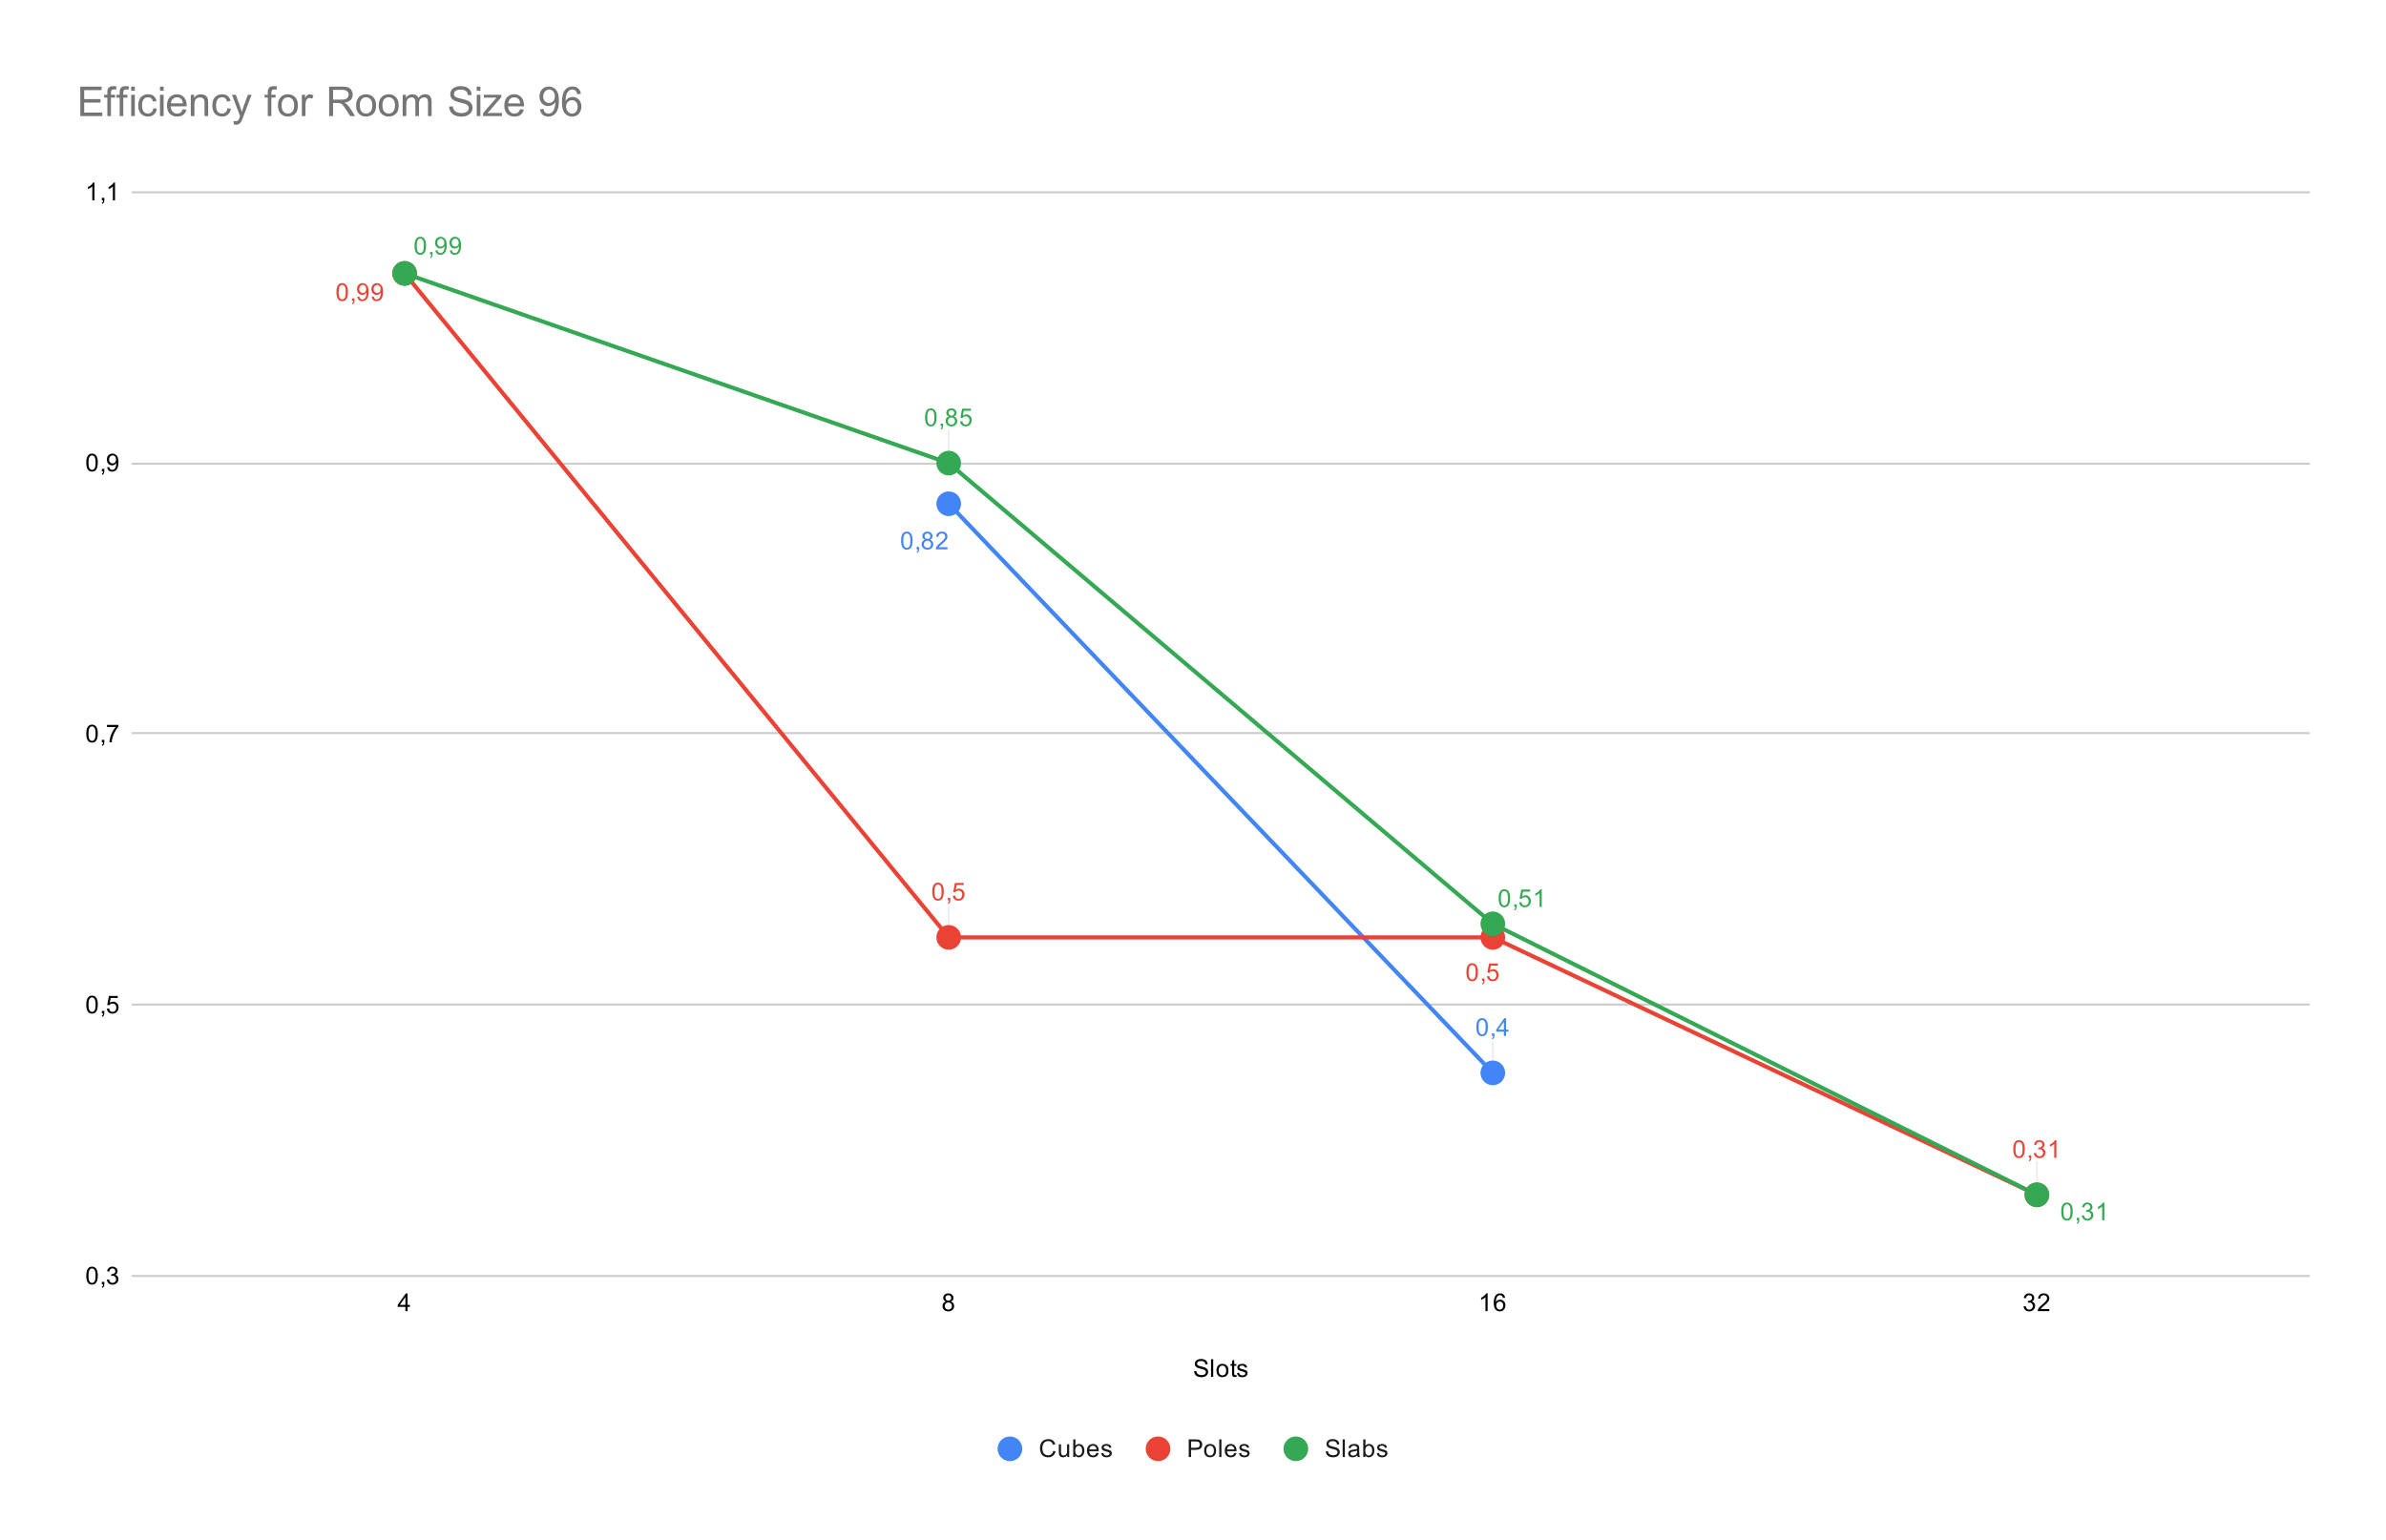 <svg version="1.1" viewBox="0.0 0.0 1160.0 749.0" fill="none" stroke="none" stroke-linecap="square" stroke-miterlimit="10" width="1160" height="749" xmlns:xlink="http://www.w3.org/1999/xlink" xmlns="http://www.w3.org/2000/svg"><path fill="#ffffff" d="M0 0L1160.0 0L1160.0 749.0L0 749.0L0 0Z" fill-rule="nonzero"/><path stroke="#cccccc" stroke-width="1.0" stroke-linecap="butt" d="M64.5 620.5L1122.5 620.5" fill-rule="nonzero"/><path stroke="#cccccc" stroke-width="1.0" stroke-linecap="butt" d="M64.5 488.5L1122.5 488.5" fill-rule="nonzero"/><path stroke="#cccccc" stroke-width="1.0" stroke-linecap="butt" d="M64.5 356.5L1122.5 356.5" fill-rule="nonzero"/><path stroke="#cccccc" stroke-width="1.0" stroke-linecap="butt" d="M64.5 225.5L1122.5 225.5" fill-rule="nonzero"/><path stroke="#cccccc" stroke-width="1.0" stroke-linecap="butt" d="M64.5 93.5L1122.5 93.5" fill-rule="nonzero"/><path stroke="#eeeeee" stroke-width="1.0" stroke-linecap="butt" d="M725.763 505.74L725.763 521.74" fill-rule="nonzero"/><path stroke="#eeeeee" stroke-width="1.0" stroke-linecap="butt" d="M461.238 439.844L461.238 455.844" fill-rule="nonzero"/><path stroke="#eeeeee" stroke-width="1.0" stroke-linecap="butt" d="M990.288 565.046L990.288 581.046" fill-rule="nonzero"/><path stroke="#eeeeee" stroke-width="1.0" stroke-linecap="butt" d="M461.238 209.208L461.238 225.208" fill-rule="nonzero"/><clipPath id="id_0"><path d="M64.45 93.417L1122.55 93.417L1122.55 620.583L64.45 620.583L64.45 93.417Z" clip-rule="nonzero"/></clipPath><path stroke="#4285f4" stroke-width="2.0" stroke-linecap="butt" clip-path="url(#id_0)" d="M461.238 244.977L725.763 521.74" fill-rule="nonzero"/><path stroke="#ea4335" stroke-width="2.0" stroke-linecap="butt" clip-path="url(#id_0)" d="M196.713 132.954L461.238 455.844L725.763 455.844L990.288 581.046" fill-rule="nonzero"/><path stroke="#34a853" stroke-width="2.0" stroke-linecap="butt" clip-path="url(#id_0)" d="M196.713 132.954L461.238 225.208L725.763 449.254L990.288 581.046" fill-rule="nonzero"/><path fill="#4285f4" clip-path="url(#id_0)" d="M467.238 244.977C467.238 248.291 464.551 250.977 461.238 250.977C457.924 250.977 455.238 248.291 455.238 244.977C455.238 241.663 457.924 238.977 461.238 238.977C464.551 238.977 467.238 241.663 467.238 244.977Z" fill-rule="nonzero"/><path fill="#4285f4" clip-path="url(#id_0)" d="M731.763 521.74C731.763 525.053 729.076 527.74 725.763 527.74C722.449 527.74 719.763 525.053 719.763 521.74C719.763 518.426 722.449 515.74 725.763 515.74C729.076 515.74 731.763 518.426 731.763 521.74Z" fill-rule="nonzero"/><path fill="#ea4335" clip-path="url(#id_0)" d="M202.713 132.954C202.713 136.268 200.026 138.954 196.713 138.954C193.399 138.954 190.713 136.268 190.713 132.954C190.713 129.64 193.399 126.954 196.713 126.954C200.026 126.954 202.713 129.64 202.713 132.954Z" fill-rule="nonzero"/><path fill="#ea4335" clip-path="url(#id_0)" d="M467.238 455.844C467.238 459.157 464.551 461.844 461.238 461.844C457.924 461.844 455.238 459.157 455.238 455.844C455.238 452.53 457.924 449.844 461.238 449.844C464.551 449.844 467.238 452.53 467.238 455.844Z" fill-rule="nonzero"/><path fill="#ea4335" clip-path="url(#id_0)" d="M731.763 455.844C731.763 459.157 729.076 461.844 725.763 461.844C722.449 461.844 719.763 459.157 719.763 455.844C719.763 452.53 722.449 449.844 725.763 449.844C729.076 449.844 731.763 452.53 731.763 455.844Z" fill-rule="nonzero"/><path fill="#ea4335" clip-path="url(#id_0)" d="M996.288 581.046C996.288 584.36 993.601 587.046 990.288 587.046C986.974 587.046 984.288 584.36 984.288 581.046C984.288 577.732 986.974 575.046 990.288 575.046C993.601 575.046 996.288 577.732 996.288 581.046Z" fill-rule="nonzero"/><path fill="#34a853" clip-path="url(#id_0)" d="M202.713 132.954C202.713 136.268 200.026 138.954 196.713 138.954C193.399 138.954 190.713 136.268 190.713 132.954C190.713 129.64 193.399 126.954 196.713 126.954C200.026 126.954 202.713 129.64 202.713 132.954Z" fill-rule="nonzero"/><path fill="#34a853" clip-path="url(#id_0)" d="M467.238 225.208C467.238 228.522 464.551 231.208 461.238 231.208C457.924 231.208 455.238 228.522 455.238 225.208C455.238 221.895 457.924 219.208 461.238 219.208C464.551 219.208 467.238 221.895 467.238 225.208Z" fill-rule="nonzero"/><path fill="#34a853" clip-path="url(#id_0)" d="M731.763 449.254C731.763 452.568 729.076 455.254 725.763 455.254C722.449 455.254 719.763 452.568 719.763 449.254C719.763 445.94 722.449 443.254 725.763 443.254C729.076 443.254 731.763 445.94 731.763 449.254Z" fill-rule="nonzero"/><path fill="#34a853" clip-path="url(#id_0)" d="M996.288 581.046C996.288 584.36 993.601 587.046 990.288 587.046C986.974 587.046 984.288 584.36 984.288 581.046C984.288 577.732 986.974 575.046 990.288 575.046C993.601 575.046 996.288 577.732 996.288 581.046Z" fill-rule="nonzero"/><path stroke="#ffffff" stroke-width="3.0" stroke-linejoin="round" stroke-linecap="round" d="M438.082 262.91Q438.082 261.378 438.394 260.457Q438.707 259.519 439.316 259.019Q439.941 258.519 440.878 258.519Q441.566 258.519 442.082 258.8Q442.613 259.082 442.957 259.613Q443.3 260.128 443.488 260.878Q443.675 261.628 443.675 262.91Q443.675 264.425 443.363 265.347Q443.066 266.269 442.441 266.785Q441.832 267.285 440.878 267.285Q439.644 267.285 438.925 266.394Q438.082 265.332 438.082 262.91ZM439.16 262.91Q439.16 265.019 439.66 265.722Q440.16 266.425 440.878 266.425Q441.613 266.425 442.097 265.722Q442.597 265.019 442.597 262.91Q442.597 260.785 442.097 260.097Q441.613 259.394 440.863 259.394Q440.144 259.394 439.707 260.003Q439.16 260.785 439.16 262.91ZM445.644 267.144L445.644 265.941L446.847 265.941L446.847 267.144Q446.847 267.8 446.613 268.207Q446.378 268.628 445.878 268.847L445.582 268.394Q445.91 268.253 446.066 267.957Q446.222 267.675 446.253 267.144L445.644 267.144ZM449.707 262.488Q449.05 262.238 448.722 261.8Q448.41 261.347 448.41 260.738Q448.41 259.8 449.082 259.16Q449.769 258.519 450.878 258.519Q452.003 258.519 452.691 259.175Q453.378 259.832 453.378 260.769Q453.378 261.363 453.066 261.8Q452.753 262.238 452.113 262.488Q452.91 262.738 453.316 263.316Q453.722 263.894 453.722 264.691Q453.722 265.785 452.941 266.535Q452.175 267.285 450.894 267.285Q449.628 267.285 448.847 266.535Q448.066 265.785 448.066 264.66Q448.066 263.816 448.488 263.253Q448.925 262.691 449.707 262.488ZM449.488 260.691Q449.488 261.3 449.878 261.691Q450.285 262.082 450.91 262.082Q451.519 262.082 451.91 261.707Q452.3 261.316 452.3 260.753Q452.3 260.175 451.894 259.785Q451.488 259.378 450.894 259.378Q450.285 259.378 449.878 259.769Q449.488 260.16 449.488 260.691ZM449.16 264.66Q449.16 265.113 449.363 265.535Q449.582 265.957 450.003 266.191Q450.425 266.425 450.91 266.425Q451.66 266.425 452.144 265.941Q452.644 265.457 452.644 264.707Q452.644 263.941 452.144 263.441Q451.644 262.941 450.878 262.941Q450.128 262.941 449.644 263.441Q449.16 263.925 449.16 264.66ZM460.628 266.128L460.628 267.144L454.941 267.144Q454.941 266.769 455.066 266.41Q455.285 265.832 455.753 265.269Q456.238 264.707 457.144 263.972Q458.55 262.816 459.035 262.144Q459.535 261.472 459.535 260.878Q459.535 260.253 459.082 259.832Q458.628 259.394 457.91 259.394Q457.144 259.394 456.691 259.847Q456.238 260.3 456.222 261.113L455.144 261.003Q455.253 259.785 455.972 259.16Q456.707 258.519 457.941 258.519Q459.175 258.519 459.894 259.207Q460.613 259.894 460.613 260.91Q460.613 261.425 460.394 261.925Q460.191 262.41 459.691 262.972Q459.207 263.519 458.082 264.472Q457.128 265.269 456.847 265.566Q456.582 265.847 456.41 266.128L460.628 266.128Z" fill-rule="nonzero"/><path fill="#4285f4" d="M438.082 262.91Q438.082 261.378 438.394 260.457Q438.707 259.519 439.316 259.019Q439.941 258.519 440.878 258.519Q441.566 258.519 442.082 258.8Q442.613 259.082 442.957 259.613Q443.3 260.128 443.488 260.878Q443.675 261.628 443.675 262.91Q443.675 264.425 443.363 265.347Q443.066 266.269 442.441 266.785Q441.832 267.285 440.878 267.285Q439.644 267.285 438.925 266.394Q438.082 265.332 438.082 262.91ZM439.16 262.91Q439.16 265.019 439.66 265.722Q440.16 266.425 440.878 266.425Q441.613 266.425 442.097 265.722Q442.597 265.019 442.597 262.91Q442.597 260.785 442.097 260.097Q441.613 259.394 440.863 259.394Q440.144 259.394 439.707 260.003Q439.16 260.785 439.16 262.91ZM445.644 267.144L445.644 265.941L446.847 265.941L446.847 267.144Q446.847 267.8 446.613 268.207Q446.378 268.628 445.878 268.847L445.582 268.394Q445.91 268.253 446.066 267.957Q446.222 267.675 446.253 267.144L445.644 267.144ZM449.707 262.488Q449.05 262.238 448.722 261.8Q448.41 261.347 448.41 260.738Q448.41 259.8 449.082 259.16Q449.769 258.519 450.878 258.519Q452.003 258.519 452.691 259.175Q453.378 259.832 453.378 260.769Q453.378 261.363 453.066 261.8Q452.753 262.238 452.113 262.488Q452.91 262.738 453.316 263.316Q453.722 263.894 453.722 264.691Q453.722 265.785 452.941 266.535Q452.175 267.285 450.894 267.285Q449.628 267.285 448.847 266.535Q448.066 265.785 448.066 264.66Q448.066 263.816 448.488 263.253Q448.925 262.691 449.707 262.488ZM449.488 260.691Q449.488 261.3 449.878 261.691Q450.285 262.082 450.91 262.082Q451.519 262.082 451.91 261.707Q452.3 261.316 452.3 260.753Q452.3 260.175 451.894 259.785Q451.488 259.378 450.894 259.378Q450.285 259.378 449.878 259.769Q449.488 260.16 449.488 260.691ZM449.16 264.66Q449.16 265.113 449.363 265.535Q449.582 265.957 450.003 266.191Q450.425 266.425 450.91 266.425Q451.66 266.425 452.144 265.941Q452.644 265.457 452.644 264.707Q452.644 263.941 452.144 263.441Q451.644 262.941 450.878 262.941Q450.128 262.941 449.644 263.441Q449.16 263.925 449.16 264.66ZM460.628 266.128L460.628 267.144L454.941 267.144Q454.941 266.769 455.066 266.41Q455.285 265.832 455.753 265.269Q456.238 264.707 457.144 263.972Q458.55 262.816 459.035 262.144Q459.535 261.472 459.535 260.878Q459.535 260.253 459.082 259.832Q458.628 259.394 457.91 259.394Q457.144 259.394 456.691 259.847Q456.238 260.3 456.222 261.113L455.144 261.003Q455.253 259.785 455.972 259.16Q456.707 258.519 457.941 258.519Q459.175 258.519 459.894 259.207Q460.613 259.894 460.613 260.91Q460.613 261.425 460.394 261.925Q460.191 262.41 459.691 262.972Q459.207 263.519 458.082 264.472Q457.128 265.269 456.847 265.566Q456.582 265.847 456.41 266.128L460.628 266.128Z" fill-rule="nonzero"/><path stroke="#ffffff" stroke-width="3.0" stroke-linejoin="round" stroke-linecap="round" d="M717.763 499.505Q717.763 497.974 718.075 497.052Q718.388 496.115 718.997 495.615Q719.622 495.115 720.559 495.115Q721.247 495.115 721.763 495.396Q722.294 495.677 722.638 496.208Q722.981 496.724 723.169 497.474Q723.356 498.224 723.356 499.505Q723.356 501.021 723.044 501.943Q722.747 502.865 722.122 503.38Q721.513 503.88 720.559 503.88Q719.325 503.88 718.606 502.99Q717.763 501.927 717.763 499.505ZM718.841 499.505Q718.841 501.615 719.341 502.318Q719.841 503.021 720.559 503.021Q721.294 503.021 721.778 502.318Q722.278 501.615 722.278 499.505Q722.278 497.38 721.778 496.693Q721.294 495.99 720.544 495.99Q719.825 495.99 719.388 496.599Q718.841 497.38 718.841 499.505ZM725.325 503.74L725.325 502.536L726.528 502.536L726.528 503.74Q726.528 504.396 726.294 504.802Q726.059 505.224 725.559 505.443L725.263 504.99Q725.591 504.849 725.747 504.552Q725.903 504.271 725.934 503.74L725.325 503.74ZM731.138 503.74L731.138 501.677L727.419 501.677L727.419 500.708L731.341 495.146L732.2 495.146L732.2 500.708L733.356 500.708L733.356 501.677L732.2 501.677L732.2 503.74L731.138 503.74ZM731.138 500.708L731.138 496.849L728.45 500.708L731.138 500.708Z" fill-rule="nonzero"/><path fill="#4285f4" d="M717.763 499.505Q717.763 497.974 718.075 497.052Q718.388 496.115 718.997 495.615Q719.622 495.115 720.559 495.115Q721.247 495.115 721.763 495.396Q722.294 495.677 722.638 496.208Q722.981 496.724 723.169 497.474Q723.356 498.224 723.356 499.505Q723.356 501.021 723.044 501.943Q722.747 502.865 722.122 503.38Q721.513 503.88 720.559 503.88Q719.325 503.88 718.606 502.99Q717.763 501.927 717.763 499.505ZM718.841 499.505Q718.841 501.615 719.341 502.318Q719.841 503.021 720.559 503.021Q721.294 503.021 721.778 502.318Q722.278 501.615 722.278 499.505Q722.278 497.38 721.778 496.693Q721.294 495.99 720.544 495.99Q719.825 495.99 719.388 496.599Q718.841 497.38 718.841 499.505ZM725.325 503.74L725.325 502.536L726.528 502.536L726.528 503.74Q726.528 504.396 726.294 504.802Q726.059 505.224 725.559 505.443L725.263 504.99Q725.591 504.849 725.747 504.552Q725.903 504.271 725.934 503.74L725.325 503.74ZM731.138 503.74L731.138 501.677L727.419 501.677L727.419 500.708L731.341 495.146L732.2 495.146L732.2 500.708L733.356 500.708L733.356 501.677L732.2 501.677L732.2 503.74L731.138 503.74ZM731.138 500.708L731.138 496.849L728.45 500.708L731.138 500.708Z" fill-rule="nonzero"/><path stroke="#ffffff" stroke-width="3.0" stroke-linejoin="round" stroke-linecap="round" d="M163.566 142.071Q163.566 140.539 163.878 139.618Q164.191 138.68 164.8 138.18Q165.425 137.68 166.363 137.68Q167.05 137.68 167.566 137.961Q168.097 138.243 168.441 138.774Q168.785 139.289 168.972 140.039Q169.16 140.789 169.16 142.071Q169.16 143.586 168.847 144.508Q168.55 145.43 167.925 145.946Q167.316 146.446 166.363 146.446Q165.128 146.446 164.41 145.555Q163.566 144.493 163.566 142.071ZM164.644 142.071Q164.644 144.18 165.144 144.883Q165.644 145.586 166.363 145.586Q167.097 145.586 167.582 144.883Q168.082 144.18 168.082 142.071Q168.082 139.946 167.582 139.258Q167.097 138.555 166.347 138.555Q165.628 138.555 165.191 139.164Q164.644 139.946 164.644 142.071ZM171.128 146.305L171.128 145.102L172.332 145.102L172.332 146.305Q172.332 146.961 172.097 147.368Q171.863 147.789 171.363 148.008L171.066 147.555Q171.394 147.414 171.55 147.118Q171.707 146.836 171.738 146.305L171.128 146.305ZM173.722 144.321L174.738 144.227Q174.863 144.946 175.222 145.274Q175.597 145.586 176.16 145.586Q176.644 145.586 177.003 145.368Q177.378 145.133 177.613 144.774Q177.847 144.399 178.003 143.774Q178.16 143.133 178.16 142.477Q178.16 142.399 178.16 142.258Q177.847 142.758 177.3 143.086Q176.753 143.399 176.113 143.399Q175.035 143.399 174.3 142.633Q173.566 141.852 173.566 140.586Q173.566 139.274 174.332 138.477Q175.113 137.68 176.269 137.68Q177.097 137.68 177.785 138.133Q178.488 138.586 178.847 139.43Q179.207 140.258 179.207 141.836Q179.207 143.477 178.847 144.461Q178.503 145.43 177.785 145.946Q177.082 146.446 176.144 146.446Q175.128 146.446 174.488 145.899Q173.847 145.336 173.722 144.321ZM178.035 140.524Q178.035 139.618 177.55 139.086Q177.082 138.555 176.394 138.555Q175.691 138.555 175.16 139.133Q174.644 139.696 174.644 140.618Q174.644 141.43 175.144 141.946Q175.644 142.461 176.363 142.461Q177.097 142.461 177.566 141.946Q178.035 141.43 178.035 140.524ZM180.722 144.321L181.738 144.227Q181.863 144.946 182.222 145.274Q182.597 145.586 183.16 145.586Q183.644 145.586 184.003 145.368Q184.378 145.133 184.613 144.774Q184.847 144.399 185.003 143.774Q185.16 143.133 185.16 142.477Q185.16 142.399 185.16 142.258Q184.847 142.758 184.3 143.086Q183.753 143.399 183.113 143.399Q182.035 143.399 181.3 142.633Q180.566 141.852 180.566 140.586Q180.566 139.274 181.332 138.477Q182.113 137.68 183.269 137.68Q184.097 137.68 184.785 138.133Q185.488 138.586 185.847 139.43Q186.207 140.258 186.207 141.836Q186.207 143.477 185.847 144.461Q185.503 145.43 184.785 145.946Q184.082 146.446 183.144 146.446Q182.128 146.446 181.488 145.899Q180.847 145.336 180.722 144.321ZM185.035 140.524Q185.035 139.618 184.55 139.086Q184.082 138.555 183.394 138.555Q182.691 138.555 182.16 139.133Q181.644 139.696 181.644 140.618Q181.644 141.43 182.144 141.946Q182.644 142.461 183.363 142.461Q184.097 142.461 184.566 141.946Q185.035 141.43 185.035 140.524Z" fill-rule="nonzero"/><path fill="#ea4335" d="M163.566 142.071Q163.566 140.539 163.878 139.618Q164.191 138.68 164.8 138.18Q165.425 137.68 166.363 137.68Q167.05 137.68 167.566 137.961Q168.097 138.243 168.441 138.774Q168.785 139.289 168.972 140.039Q169.16 140.789 169.16 142.071Q169.16 143.586 168.847 144.508Q168.55 145.43 167.925 145.946Q167.316 146.446 166.363 146.446Q165.128 146.446 164.41 145.555Q163.566 144.493 163.566 142.071ZM164.644 142.071Q164.644 144.18 165.144 144.883Q165.644 145.586 166.363 145.586Q167.097 145.586 167.582 144.883Q168.082 144.18 168.082 142.071Q168.082 139.946 167.582 139.258Q167.097 138.555 166.347 138.555Q165.628 138.555 165.191 139.164Q164.644 139.946 164.644 142.071ZM171.128 146.305L171.128 145.102L172.332 145.102L172.332 146.305Q172.332 146.961 172.097 147.368Q171.863 147.789 171.363 148.008L171.066 147.555Q171.394 147.414 171.55 147.118Q171.707 146.836 171.738 146.305L171.128 146.305ZM173.722 144.321L174.738 144.227Q174.863 144.946 175.222 145.274Q175.597 145.586 176.16 145.586Q176.644 145.586 177.003 145.368Q177.378 145.133 177.613 144.774Q177.847 144.399 178.003 143.774Q178.16 143.133 178.16 142.477Q178.16 142.399 178.16 142.258Q177.847 142.758 177.3 143.086Q176.753 143.399 176.113 143.399Q175.035 143.399 174.3 142.633Q173.566 141.852 173.566 140.586Q173.566 139.274 174.332 138.477Q175.113 137.68 176.269 137.68Q177.097 137.68 177.785 138.133Q178.488 138.586 178.847 139.43Q179.207 140.258 179.207 141.836Q179.207 143.477 178.847 144.461Q178.503 145.43 177.785 145.946Q177.082 146.446 176.144 146.446Q175.128 146.446 174.488 145.899Q173.847 145.336 173.722 144.321ZM178.035 140.524Q178.035 139.618 177.55 139.086Q177.082 138.555 176.394 138.555Q175.691 138.555 175.16 139.133Q174.644 139.696 174.644 140.618Q174.644 141.43 175.144 141.946Q175.644 142.461 176.363 142.461Q177.097 142.461 177.566 141.946Q178.035 141.43 178.035 140.524ZM180.722 144.321L181.738 144.227Q181.863 144.946 182.222 145.274Q182.597 145.586 183.16 145.586Q183.644 145.586 184.003 145.368Q184.378 145.133 184.613 144.774Q184.847 144.399 185.003 143.774Q185.16 143.133 185.16 142.477Q185.16 142.399 185.16 142.258Q184.847 142.758 184.3 143.086Q183.753 143.399 183.113 143.399Q182.035 143.399 181.3 142.633Q180.566 141.852 180.566 140.586Q180.566 139.274 181.332 138.477Q182.113 137.68 183.269 137.68Q184.097 137.68 184.785 138.133Q185.488 138.586 185.847 139.43Q186.207 140.258 186.207 141.836Q186.207 143.477 185.847 144.461Q185.503 145.43 184.785 145.946Q184.082 146.446 183.144 146.446Q182.128 146.446 181.488 145.899Q180.847 145.336 180.722 144.321ZM185.035 140.524Q185.035 139.618 184.55 139.086Q184.082 138.555 183.394 138.555Q182.691 138.555 182.16 139.133Q181.644 139.696 181.644 140.618Q181.644 141.43 182.144 141.946Q182.644 142.461 183.363 142.461Q184.097 142.461 184.566 141.946Q185.035 141.43 185.035 140.524Z" fill-rule="nonzero"/><path stroke="#ffffff" stroke-width="3.0" stroke-linejoin="round" stroke-linecap="round" d="M453.238 433.609Q453.238 432.078 453.55 431.156Q453.863 430.219 454.472 429.719Q455.097 429.219 456.034 429.219Q456.722 429.219 457.238 429.5Q457.769 429.781 458.113 430.312Q458.456 430.828 458.644 431.578Q458.831 432.328 458.831 433.609Q458.831 435.125 458.519 436.047Q458.222 436.969 457.597 437.484Q456.988 437.984 456.034 437.984Q454.8 437.984 454.081 437.094Q453.238 436.031 453.238 433.609ZM454.316 433.609Q454.316 435.719 454.816 436.422Q455.316 437.125 456.034 437.125Q456.769 437.125 457.253 436.422Q457.753 435.719 457.753 433.609Q457.753 431.484 457.253 430.797Q456.769 430.094 456.019 430.094Q455.3 430.094 454.863 430.703Q454.316 431.484 454.316 433.609ZM460.8 437.844L460.8 436.641L462.003 436.641L462.003 437.844Q462.003 438.5 461.769 438.906Q461.534 439.328 461.034 439.547L460.738 439.094Q461.066 438.953 461.222 438.656Q461.378 438.375 461.409 437.844L460.8 437.844ZM463.238 435.594L464.347 435.5Q464.472 436.312 464.909 436.719Q465.363 437.125 466.003 437.125Q466.753 437.125 467.284 436.547Q467.816 435.969 467.816 435.031Q467.816 434.125 467.3 433.609Q466.8 433.078 465.972 433.078Q465.472 433.078 465.05 433.312Q464.644 433.547 464.409 433.906L463.425 433.781L464.253 429.375L468.534 429.375L468.534 430.375L465.097 430.375L464.644 432.688Q465.409 432.141 466.253 432.141Q467.378 432.141 468.144 432.922Q468.925 433.703 468.925 434.938Q468.925 436.094 468.253 436.953Q467.425 437.984 466.003 437.984Q464.831 437.984 464.081 437.328Q463.347 436.672 463.238 435.594Z" fill-rule="nonzero"/><path fill="#ea4335" d="M453.238 433.609Q453.238 432.078 453.55 431.156Q453.863 430.219 454.472 429.719Q455.097 429.219 456.034 429.219Q456.722 429.219 457.238 429.5Q457.769 429.781 458.113 430.312Q458.456 430.828 458.644 431.578Q458.831 432.328 458.831 433.609Q458.831 435.125 458.519 436.047Q458.222 436.969 457.597 437.484Q456.988 437.984 456.034 437.984Q454.8 437.984 454.081 437.094Q453.238 436.031 453.238 433.609ZM454.316 433.609Q454.316 435.719 454.816 436.422Q455.316 437.125 456.034 437.125Q456.769 437.125 457.253 436.422Q457.753 435.719 457.753 433.609Q457.753 431.484 457.253 430.797Q456.769 430.094 456.019 430.094Q455.3 430.094 454.863 430.703Q454.316 431.484 454.316 433.609ZM460.8 437.844L460.8 436.641L462.003 436.641L462.003 437.844Q462.003 438.5 461.769 438.906Q461.534 439.328 461.034 439.547L460.738 439.094Q461.066 438.953 461.222 438.656Q461.378 438.375 461.409 437.844L460.8 437.844ZM463.238 435.594L464.347 435.5Q464.472 436.312 464.909 436.719Q465.363 437.125 466.003 437.125Q466.753 437.125 467.284 436.547Q467.816 435.969 467.816 435.031Q467.816 434.125 467.3 433.609Q466.8 433.078 465.972 433.078Q465.472 433.078 465.05 433.312Q464.644 433.547 464.409 433.906L463.425 433.781L464.253 429.375L468.534 429.375L468.534 430.375L465.097 430.375L464.644 432.688Q465.409 432.141 466.253 432.141Q467.378 432.141 468.144 432.922Q468.925 433.703 468.925 434.938Q468.925 436.094 468.253 436.953Q467.425 437.984 466.003 437.984Q464.831 437.984 464.081 437.328Q463.347 436.672 463.238 435.594Z" fill-rule="nonzero"/><path stroke="#ffffff" stroke-width="3.0" stroke-linejoin="round" stroke-linecap="round" d="M712.934 472.797Q712.934 471.266 713.246 470.344Q713.559 469.406 714.168 468.906Q714.793 468.406 715.731 468.406Q716.418 468.406 716.934 468.687Q717.465 468.969 717.809 469.5Q718.153 470.016 718.34 470.766Q718.528 471.516 718.528 472.797Q718.528 474.312 718.215 475.234Q717.918 476.156 717.293 476.672Q716.684 477.172 715.731 477.172Q714.496 477.172 713.778 476.281Q712.934 475.219 712.934 472.797ZM714.012 472.797Q714.012 474.906 714.512 475.609Q715.012 476.312 715.731 476.312Q716.465 476.312 716.95 475.609Q717.45 474.906 717.45 472.797Q717.45 470.672 716.95 469.984Q716.465 469.281 715.715 469.281Q714.996 469.281 714.559 469.891Q714.012 470.672 714.012 472.797ZM720.496 477.031L720.496 475.828L721.7 475.828L721.7 477.031Q721.7 477.687 721.465 478.094Q721.231 478.516 720.731 478.734L720.434 478.281Q720.762 478.141 720.918 477.844Q721.075 477.562 721.106 477.031L720.496 477.031ZM722.934 474.781L724.043 474.687Q724.168 475.5 724.606 475.906Q725.059 476.312 725.7 476.312Q726.45 476.312 726.981 475.734Q727.512 475.156 727.512 474.219Q727.512 473.312 726.996 472.797Q726.496 472.266 725.668 472.266Q725.168 472.266 724.746 472.5Q724.34 472.734 724.106 473.094L723.121 472.969L723.95 468.562L728.231 468.562L728.231 469.562L724.793 469.562L724.34 471.875Q725.106 471.328 725.95 471.328Q727.075 471.328 727.84 472.109Q728.621 472.891 728.621 474.125Q728.621 475.281 727.95 476.141Q727.121 477.172 725.7 477.172Q724.528 477.172 723.778 476.516Q723.043 475.859 722.934 474.781Z" fill-rule="nonzero"/><path fill="#ea4335" d="M712.934 472.797Q712.934 471.266 713.246 470.344Q713.559 469.406 714.168 468.906Q714.793 468.406 715.731 468.406Q716.418 468.406 716.934 468.687Q717.465 468.969 717.809 469.5Q718.153 470.016 718.34 470.766Q718.528 471.516 718.528 472.797Q718.528 474.312 718.215 475.234Q717.918 476.156 717.293 476.672Q716.684 477.172 715.731 477.172Q714.496 477.172 713.778 476.281Q712.934 475.219 712.934 472.797ZM714.012 472.797Q714.012 474.906 714.512 475.609Q715.012 476.312 715.731 476.312Q716.465 476.312 716.95 475.609Q717.45 474.906 717.45 472.797Q717.45 470.672 716.95 469.984Q716.465 469.281 715.715 469.281Q714.996 469.281 714.559 469.891Q714.012 470.672 714.012 472.797ZM720.496 477.031L720.496 475.828L721.7 475.828L721.7 477.031Q721.7 477.687 721.465 478.094Q721.231 478.516 720.731 478.734L720.434 478.281Q720.762 478.141 720.918 477.844Q721.075 477.562 721.106 477.031L720.496 477.031ZM722.934 474.781L724.043 474.687Q724.168 475.5 724.606 475.906Q725.059 476.312 725.7 476.312Q726.45 476.312 726.981 475.734Q727.512 475.156 727.512 474.219Q727.512 473.312 726.996 472.797Q726.496 472.266 725.668 472.266Q725.168 472.266 724.746 472.5Q724.34 472.734 724.106 473.094L723.121 472.969L723.95 468.562L728.231 468.562L728.231 469.562L724.793 469.562L724.34 471.875Q725.106 471.328 725.95 471.328Q727.075 471.328 727.84 472.109Q728.621 472.891 728.621 474.125Q728.621 475.281 727.95 476.141Q727.121 477.172 725.7 477.172Q724.528 477.172 723.778 476.516Q723.043 475.859 722.934 474.781Z" fill-rule="nonzero"/><path stroke="#ffffff" stroke-width="3.0" stroke-linejoin="round" stroke-linecap="round" d="M978.788 558.811Q978.788 557.28 979.1 556.358Q979.413 555.421 980.022 554.921Q980.647 554.421 981.584 554.421Q982.272 554.421 982.788 554.702Q983.319 554.983 983.663 555.515Q984.006 556.03 984.194 556.78Q984.381 557.53 984.381 558.811Q984.381 560.327 984.069 561.249Q983.772 562.171 983.147 562.686Q982.538 563.186 981.584 563.186Q980.35 563.186 979.631 562.296Q978.788 561.233 978.788 558.811ZM979.866 558.811Q979.866 560.921 980.366 561.624Q980.866 562.327 981.584 562.327Q982.319 562.327 982.803 561.624Q983.303 560.921 983.303 558.811Q983.303 556.686 982.803 555.999Q982.319 555.296 981.569 555.296Q980.85 555.296 980.413 555.905Q979.866 556.686 979.866 558.811ZM986.35 563.046L986.35 561.843L987.553 561.843L987.553 563.046Q987.553 563.702 987.319 564.108Q987.084 564.53 986.584 564.749L986.288 564.296Q986.616 564.155 986.772 563.858Q986.928 563.577 986.959 563.046L986.35 563.046ZM988.788 560.78L989.85 560.64Q990.022 561.53 990.459 561.936Q990.897 562.327 991.522 562.327Q992.272 562.327 992.788 561.811Q993.303 561.296 993.303 560.53Q993.303 559.811 992.819 559.343Q992.35 558.858 991.616 558.858Q991.319 558.858 990.866 558.983L990.991 558.046Q991.1 558.061 991.163 558.061Q991.834 558.061 992.366 557.718Q992.913 557.358 992.913 556.624Q992.913 556.046 992.522 555.671Q992.131 555.28 991.506 555.28Q990.897 555.28 990.475 555.671Q990.069 556.061 989.959 556.827L988.897 556.64Q989.084 555.593 989.772 555.015Q990.459 554.421 991.475 554.421Q992.178 554.421 992.772 554.733Q993.366 555.03 993.678 555.546Q993.991 556.061 993.991 556.655Q993.991 557.202 993.694 557.671Q993.397 558.124 992.819 558.39Q993.569 558.561 993.991 559.124Q994.413 559.671 994.413 560.515Q994.413 561.64 993.584 562.421Q992.772 563.202 991.522 563.202Q990.397 563.202 989.647 562.53Q988.897 561.843 988.788 560.78ZM999.756 563.046L998.709 563.046L998.709 556.327Q998.319 556.686 997.694 557.061Q997.084 557.421 996.6 557.593L996.6 556.577Q997.475 556.155 998.131 555.577Q998.803 554.983 999.084 554.421L999.756 554.421L999.756 563.046Z" fill-rule="nonzero"/><path fill="#ea4335" d="M978.788 558.811Q978.788 557.28 979.1 556.358Q979.413 555.421 980.022 554.921Q980.647 554.421 981.584 554.421Q982.272 554.421 982.788 554.702Q983.319 554.983 983.663 555.515Q984.006 556.03 984.194 556.78Q984.381 557.53 984.381 558.811Q984.381 560.327 984.069 561.249Q983.772 562.171 983.147 562.686Q982.538 563.186 981.584 563.186Q980.35 563.186 979.631 562.296Q978.788 561.233 978.788 558.811ZM979.866 558.811Q979.866 560.921 980.366 561.624Q980.866 562.327 981.584 562.327Q982.319 562.327 982.803 561.624Q983.303 560.921 983.303 558.811Q983.303 556.686 982.803 555.999Q982.319 555.296 981.569 555.296Q980.85 555.296 980.413 555.905Q979.866 556.686 979.866 558.811ZM986.35 563.046L986.35 561.843L987.553 561.843L987.553 563.046Q987.553 563.702 987.319 564.108Q987.084 564.53 986.584 564.749L986.288 564.296Q986.616 564.155 986.772 563.858Q986.928 563.577 986.959 563.046L986.35 563.046ZM988.788 560.78L989.85 560.64Q990.022 561.53 990.459 561.936Q990.897 562.327 991.522 562.327Q992.272 562.327 992.788 561.811Q993.303 561.296 993.303 560.53Q993.303 559.811 992.819 559.343Q992.35 558.858 991.616 558.858Q991.319 558.858 990.866 558.983L990.991 558.046Q991.1 558.061 991.163 558.061Q991.834 558.061 992.366 557.718Q992.913 557.358 992.913 556.624Q992.913 556.046 992.522 555.671Q992.131 555.28 991.506 555.28Q990.897 555.28 990.475 555.671Q990.069 556.061 989.959 556.827L988.897 556.64Q989.084 555.593 989.772 555.015Q990.459 554.421 991.475 554.421Q992.178 554.421 992.772 554.733Q993.366 555.03 993.678 555.546Q993.991 556.061 993.991 556.655Q993.991 557.202 993.694 557.671Q993.397 558.124 992.819 558.39Q993.569 558.561 993.991 559.124Q994.413 559.671 994.413 560.515Q994.413 561.64 993.584 562.421Q992.772 563.202 991.522 563.202Q990.397 563.202 989.647 562.53Q988.897 561.843 988.788 560.78ZM999.756 563.046L998.709 563.046L998.709 556.327Q998.319 556.686 997.694 557.061Q997.084 557.421 996.6 557.593L996.6 556.577Q997.475 556.155 998.131 555.577Q998.803 554.983 999.084 554.421L999.756 554.421L999.756 563.046Z" fill-rule="nonzero"/><path stroke="#ffffff" stroke-width="3.0" stroke-linejoin="round" stroke-linecap="round" d="M201.531 119.541Q201.531 118.01 201.843 117.088Q202.156 116.15 202.765 115.65Q203.39 115.15 204.328 115.15Q205.015 115.15 205.531 115.431Q206.062 115.713 206.406 116.244Q206.75 116.76 206.937 117.51Q207.125 118.26 207.125 119.541Q207.125 121.056 206.812 121.978Q206.515 122.9 205.89 123.416Q205.281 123.916 204.328 123.916Q203.093 123.916 202.375 123.025Q201.531 121.963 201.531 119.541ZM202.609 119.541Q202.609 121.65 203.109 122.353Q203.609 123.056 204.328 123.056Q205.062 123.056 205.546 122.353Q206.046 121.65 206.046 119.541Q206.046 117.416 205.546 116.728Q205.062 116.025 204.312 116.025Q203.593 116.025 203.156 116.635Q202.609 117.416 202.609 119.541ZM209.093 123.775L209.093 122.572L210.296 122.572L210.296 123.775Q210.296 124.431 210.062 124.838Q209.828 125.26 209.328 125.478L209.031 125.025Q209.359 124.885 209.515 124.588Q209.671 124.306 209.703 123.775L209.093 123.775ZM211.687 121.791L212.703 121.697Q212.828 122.416 213.187 122.744Q213.562 123.056 214.125 123.056Q214.609 123.056 214.968 122.838Q215.343 122.603 215.578 122.244Q215.812 121.869 215.968 121.244Q216.125 120.603 216.125 119.947Q216.125 119.869 216.125 119.728Q215.812 120.228 215.265 120.556Q214.718 120.869 214.078 120.869Q213 120.869 212.265 120.103Q211.531 119.322 211.531 118.056Q211.531 116.744 212.296 115.947Q213.078 115.15 214.234 115.15Q215.062 115.15 215.75 115.603Q216.453 116.056 216.812 116.9Q217.171 117.728 217.171 119.306Q217.171 120.947 216.812 121.931Q216.468 122.9 215.75 123.416Q215.046 123.916 214.109 123.916Q213.093 123.916 212.453 123.369Q211.812 122.806 211.687 121.791ZM216 117.994Q216 117.088 215.515 116.556Q215.046 116.025 214.359 116.025Q213.656 116.025 213.125 116.603Q212.609 117.166 212.609 118.088Q212.609 118.9 213.109 119.416Q213.609 119.931 214.328 119.931Q215.062 119.931 215.531 119.416Q216 118.9 216 117.994ZM218.687 121.791L219.703 121.697Q219.828 122.416 220.187 122.744Q220.562 123.056 221.125 123.056Q221.609 123.056 221.968 122.838Q222.343 122.603 222.578 122.244Q222.812 121.869 222.968 121.244Q223.125 120.603 223.125 119.947Q223.125 119.869 223.125 119.728Q222.812 120.228 222.265 120.556Q221.718 120.869 221.078 120.869Q220 120.869 219.265 120.103Q218.531 119.322 218.531 118.056Q218.531 116.744 219.296 115.947Q220.078 115.15 221.234 115.15Q222.062 115.15 222.75 115.603Q223.453 116.056 223.812 116.9Q224.171 117.728 224.171 119.306Q224.171 120.947 223.812 121.931Q223.468 122.9 222.75 123.416Q222.046 123.916 221.109 123.916Q220.093 123.916 219.453 123.369Q218.812 122.806 218.687 121.791ZM223 117.994Q223 117.088 222.515 116.556Q222.046 116.025 221.359 116.025Q220.656 116.025 220.125 116.603Q219.609 117.166 219.609 118.088Q219.609 118.9 220.109 119.416Q220.609 119.931 221.328 119.931Q222.062 119.931 222.531 119.416Q223 118.9 223 117.994Z" fill-rule="nonzero"/><path fill="#34a853" d="M201.531 119.541Q201.531 118.01 201.843 117.088Q202.156 116.15 202.765 115.65Q203.39 115.15 204.328 115.15Q205.015 115.15 205.531 115.431Q206.062 115.713 206.406 116.244Q206.75 116.76 206.937 117.51Q207.125 118.26 207.125 119.541Q207.125 121.056 206.812 121.978Q206.515 122.9 205.89 123.416Q205.281 123.916 204.328 123.916Q203.093 123.916 202.375 123.025Q201.531 121.963 201.531 119.541ZM202.609 119.541Q202.609 121.65 203.109 122.353Q203.609 123.056 204.328 123.056Q205.062 123.056 205.546 122.353Q206.046 121.65 206.046 119.541Q206.046 117.416 205.546 116.728Q205.062 116.025 204.312 116.025Q203.593 116.025 203.156 116.635Q202.609 117.416 202.609 119.541ZM209.093 123.775L209.093 122.572L210.296 122.572L210.296 123.775Q210.296 124.431 210.062 124.838Q209.828 125.26 209.328 125.478L209.031 125.025Q209.359 124.885 209.515 124.588Q209.671 124.306 209.703 123.775L209.093 123.775ZM211.687 121.791L212.703 121.697Q212.828 122.416 213.187 122.744Q213.562 123.056 214.125 123.056Q214.609 123.056 214.968 122.838Q215.343 122.603 215.578 122.244Q215.812 121.869 215.968 121.244Q216.125 120.603 216.125 119.947Q216.125 119.869 216.125 119.728Q215.812 120.228 215.265 120.556Q214.718 120.869 214.078 120.869Q213 120.869 212.265 120.103Q211.531 119.322 211.531 118.056Q211.531 116.744 212.296 115.947Q213.078 115.15 214.234 115.15Q215.062 115.15 215.75 115.603Q216.453 116.056 216.812 116.9Q217.171 117.728 217.171 119.306Q217.171 120.947 216.812 121.931Q216.468 122.9 215.75 123.416Q215.046 123.916 214.109 123.916Q213.093 123.916 212.453 123.369Q211.812 122.806 211.687 121.791ZM216 117.994Q216 117.088 215.515 116.556Q215.046 116.025 214.359 116.025Q213.656 116.025 213.125 116.603Q212.609 117.166 212.609 118.088Q212.609 118.9 213.109 119.416Q213.609 119.931 214.328 119.931Q215.062 119.931 215.531 119.416Q216 118.9 216 117.994ZM218.687 121.791L219.703 121.697Q219.828 122.416 220.187 122.744Q220.562 123.056 221.125 123.056Q221.609 123.056 221.968 122.838Q222.343 122.603 222.578 122.244Q222.812 121.869 222.968 121.244Q223.125 120.603 223.125 119.947Q223.125 119.869 223.125 119.728Q222.812 120.228 222.265 120.556Q221.718 120.869 221.078 120.869Q220 120.869 219.265 120.103Q218.531 119.322 218.531 118.056Q218.531 116.744 219.296 115.947Q220.078 115.15 221.234 115.15Q222.062 115.15 222.75 115.603Q223.453 116.056 223.812 116.9Q224.171 117.728 224.171 119.306Q224.171 120.947 223.812 121.931Q223.468 122.9 222.75 123.416Q222.046 123.916 221.109 123.916Q220.093 123.916 219.453 123.369Q218.812 122.806 218.687 121.791ZM223 117.994Q223 117.088 222.515 116.556Q222.046 116.025 221.359 116.025Q220.656 116.025 220.125 116.603Q219.609 117.166 219.609 118.088Q219.609 118.9 220.109 119.416Q220.609 119.931 221.328 119.931Q222.062 119.931 222.531 119.416Q223 118.9 223 117.994Z" fill-rule="nonzero"/><path stroke="#ffffff" stroke-width="3.0" stroke-linejoin="round" stroke-linecap="round" d="M449.738 202.974Q449.738 201.443 450.05 200.521Q450.363 199.583 450.972 199.083Q451.597 198.583 452.534 198.583Q453.222 198.583 453.738 198.865Q454.269 199.146 454.613 199.677Q454.956 200.193 455.144 200.943Q455.331 201.693 455.331 202.974Q455.331 204.49 455.019 205.411Q454.722 206.333 454.097 206.849Q453.488 207.349 452.534 207.349Q451.3 207.349 450.581 206.458Q449.738 205.396 449.738 202.974ZM450.816 202.974Q450.816 205.083 451.316 205.786Q451.816 206.49 452.534 206.49Q453.269 206.49 453.753 205.786Q454.253 205.083 454.253 202.974Q454.253 200.849 453.753 200.161Q453.269 199.458 452.519 199.458Q451.8 199.458 451.363 200.068Q450.816 200.849 450.816 202.974ZM457.3 207.208L457.3 206.005L458.503 206.005L458.503 207.208Q458.503 207.865 458.269 208.271Q458.034 208.693 457.534 208.911L457.238 208.458Q457.566 208.318 457.722 208.021Q457.878 207.74 457.909 207.208L457.3 207.208ZM461.363 202.552Q460.706 202.302 460.378 201.865Q460.066 201.411 460.066 200.802Q460.066 199.865 460.738 199.224Q461.425 198.583 462.534 198.583Q463.659 198.583 464.347 199.24Q465.034 199.896 465.034 200.833Q465.034 201.427 464.722 201.865Q464.409 202.302 463.769 202.552Q464.566 202.802 464.972 203.38Q465.378 203.958 465.378 204.755Q465.378 205.849 464.597 206.599Q463.831 207.349 462.55 207.349Q461.284 207.349 460.503 206.599Q459.722 205.849 459.722 204.724Q459.722 203.88 460.144 203.318Q460.581 202.755 461.363 202.552ZM461.144 200.755Q461.144 201.365 461.534 201.755Q461.941 202.146 462.566 202.146Q463.175 202.146 463.566 201.771Q463.956 201.38 463.956 200.818Q463.956 200.24 463.55 199.849Q463.144 199.443 462.55 199.443Q461.941 199.443 461.534 199.833Q461.144 200.224 461.144 200.755ZM460.816 204.724Q460.816 205.177 461.019 205.599Q461.238 206.021 461.659 206.255Q462.081 206.49 462.566 206.49Q463.316 206.49 463.8 206.005Q464.3 205.521 464.3 204.771Q464.3 204.005 463.8 203.505Q463.3 203.005 462.534 203.005Q461.784 203.005 461.3 203.505Q460.816 203.99 460.816 204.724ZM466.738 204.958L467.847 204.865Q467.972 205.677 468.409 206.083Q468.863 206.49 469.503 206.49Q470.253 206.49 470.784 205.911Q471.316 205.333 471.316 204.396Q471.316 203.49 470.8 202.974Q470.3 202.443 469.472 202.443Q468.972 202.443 468.55 202.677Q468.144 202.911 467.909 203.271L466.925 203.146L467.753 198.74L472.034 198.74L472.034 199.74L468.597 199.74L468.144 202.052Q468.909 201.505 469.753 201.505Q470.878 201.505 471.644 202.286Q472.425 203.068 472.425 204.302Q472.425 205.458 471.753 206.318Q470.925 207.349 469.503 207.349Q468.331 207.349 467.581 206.693Q466.847 206.036 466.738 204.958Z" fill-rule="nonzero"/><path fill="#34a853" d="M449.738 202.974Q449.738 201.443 450.05 200.521Q450.363 199.583 450.972 199.083Q451.597 198.583 452.534 198.583Q453.222 198.583 453.738 198.865Q454.269 199.146 454.613 199.677Q454.956 200.193 455.144 200.943Q455.331 201.693 455.331 202.974Q455.331 204.49 455.019 205.411Q454.722 206.333 454.097 206.849Q453.488 207.349 452.534 207.349Q451.3 207.349 450.581 206.458Q449.738 205.396 449.738 202.974ZM450.816 202.974Q450.816 205.083 451.316 205.786Q451.816 206.49 452.534 206.49Q453.269 206.49 453.753 205.786Q454.253 205.083 454.253 202.974Q454.253 200.849 453.753 200.161Q453.269 199.458 452.519 199.458Q451.8 199.458 451.363 200.068Q450.816 200.849 450.816 202.974ZM457.3 207.208L457.3 206.005L458.503 206.005L458.503 207.208Q458.503 207.865 458.269 208.271Q458.034 208.693 457.534 208.911L457.238 208.458Q457.566 208.318 457.722 208.021Q457.878 207.74 457.909 207.208L457.3 207.208ZM461.363 202.552Q460.706 202.302 460.378 201.865Q460.066 201.411 460.066 200.802Q460.066 199.865 460.738 199.224Q461.425 198.583 462.534 198.583Q463.659 198.583 464.347 199.24Q465.034 199.896 465.034 200.833Q465.034 201.427 464.722 201.865Q464.409 202.302 463.769 202.552Q464.566 202.802 464.972 203.38Q465.378 203.958 465.378 204.755Q465.378 205.849 464.597 206.599Q463.831 207.349 462.55 207.349Q461.284 207.349 460.503 206.599Q459.722 205.849 459.722 204.724Q459.722 203.88 460.144 203.318Q460.581 202.755 461.363 202.552ZM461.144 200.755Q461.144 201.365 461.534 201.755Q461.941 202.146 462.566 202.146Q463.175 202.146 463.566 201.771Q463.956 201.38 463.956 200.818Q463.956 200.24 463.55 199.849Q463.144 199.443 462.55 199.443Q461.941 199.443 461.534 199.833Q461.144 200.224 461.144 200.755ZM460.816 204.724Q460.816 205.177 461.019 205.599Q461.238 206.021 461.659 206.255Q462.081 206.49 462.566 206.49Q463.316 206.49 463.8 206.005Q464.3 205.521 464.3 204.771Q464.3 204.005 463.8 203.505Q463.3 203.005 462.534 203.005Q461.784 203.005 461.3 203.505Q460.816 203.99 460.816 204.724ZM466.738 204.958L467.847 204.865Q467.972 205.677 468.409 206.083Q468.863 206.49 469.503 206.49Q470.253 206.49 470.784 205.911Q471.316 205.333 471.316 204.396Q471.316 203.49 470.8 202.974Q470.3 202.443 469.472 202.443Q468.972 202.443 468.55 202.677Q468.144 202.911 467.909 203.271L466.925 203.146L467.753 198.74L472.034 198.74L472.034 199.74L468.597 199.74L468.144 202.052Q468.909 201.505 469.753 201.505Q470.878 201.505 471.644 202.286Q472.425 203.068 472.425 204.302Q472.425 205.458 471.753 206.318Q470.925 207.349 469.503 207.349Q468.331 207.349 467.581 206.693Q466.847 206.036 466.738 204.958Z" fill-rule="nonzero"/><path stroke="#ffffff" stroke-width="3.0" stroke-linejoin="round" stroke-linecap="round" d="M728.583 436.82Q728.583 435.289 728.895 434.367Q729.208 433.43 729.817 432.93Q730.442 432.43 731.38 432.43Q732.067 432.43 732.583 432.711Q733.114 432.992 733.458 433.524Q733.801 434.039 733.989 434.789Q734.176 435.539 734.176 436.82Q734.176 438.336 733.864 439.258Q733.567 440.18 732.942 440.695Q732.333 441.195 731.38 441.195Q730.145 441.195 729.426 440.305Q728.583 439.242 728.583 436.82ZM729.661 436.82Q729.661 438.93 730.161 439.633Q730.661 440.336 731.38 440.336Q732.114 440.336 732.598 439.633Q733.098 438.93 733.098 436.82Q733.098 434.695 732.598 434.008Q732.114 433.305 731.364 433.305Q730.645 433.305 730.208 433.914Q729.661 434.695 729.661 436.82ZM736.145 441.055L736.145 439.852L737.348 439.852L737.348 441.055Q737.348 441.711 737.114 442.117Q736.88 442.539 736.38 442.758L736.083 442.305Q736.411 442.164 736.567 441.867Q736.723 441.586 736.755 441.055L736.145 441.055ZM738.583 438.805L739.692 438.711Q739.817 439.524 740.255 439.93Q740.708 440.336 741.348 440.336Q742.098 440.336 742.63 439.758Q743.161 439.18 743.161 438.242Q743.161 437.336 742.645 436.82Q742.145 436.289 741.317 436.289Q740.817 436.289 740.395 436.524Q739.989 436.758 739.755 437.117L738.77 436.992L739.598 432.586L743.88 432.586L743.88 433.586L740.442 433.586L739.989 435.899Q740.755 435.352 741.598 435.352Q742.723 435.352 743.489 436.133Q744.27 436.914 744.27 438.149Q744.27 439.305 743.598 440.164Q742.77 441.195 741.348 441.195Q740.176 441.195 739.426 440.539Q738.692 439.883 738.583 438.805ZM749.551 441.055L748.505 441.055L748.505 434.336Q748.114 434.695 747.489 435.07Q746.88 435.43 746.395 435.602L746.395 434.586Q747.27 434.164 747.926 433.586Q748.598 432.992 748.88 432.43L749.551 432.43L749.551 441.055Z" fill-rule="nonzero"/><path fill="#34a853" d="M728.583 436.82Q728.583 435.289 728.895 434.367Q729.208 433.43 729.817 432.93Q730.442 432.43 731.38 432.43Q732.067 432.43 732.583 432.711Q733.114 432.992 733.458 433.524Q733.801 434.039 733.989 434.789Q734.176 435.539 734.176 436.82Q734.176 438.336 733.864 439.258Q733.567 440.18 732.942 440.695Q732.333 441.195 731.38 441.195Q730.145 441.195 729.426 440.305Q728.583 439.242 728.583 436.82ZM729.661 436.82Q729.661 438.93 730.161 439.633Q730.661 440.336 731.38 440.336Q732.114 440.336 732.598 439.633Q733.098 438.93 733.098 436.82Q733.098 434.695 732.598 434.008Q732.114 433.305 731.364 433.305Q730.645 433.305 730.208 433.914Q729.661 434.695 729.661 436.82ZM736.145 441.055L736.145 439.852L737.348 439.852L737.348 441.055Q737.348 441.711 737.114 442.117Q736.88 442.539 736.38 442.758L736.083 442.305Q736.411 442.164 736.567 441.867Q736.723 441.586 736.755 441.055L736.145 441.055ZM738.583 438.805L739.692 438.711Q739.817 439.524 740.255 439.93Q740.708 440.336 741.348 440.336Q742.098 440.336 742.63 439.758Q743.161 439.18 743.161 438.242Q743.161 437.336 742.645 436.82Q742.145 436.289 741.317 436.289Q740.817 436.289 740.395 436.524Q739.989 436.758 739.755 437.117L738.77 436.992L739.598 432.586L743.88 432.586L743.88 433.586L740.442 433.586L739.989 435.899Q740.755 435.352 741.598 435.352Q742.723 435.352 743.489 436.133Q744.27 436.914 744.27 438.149Q744.27 439.305 743.598 440.164Q742.77 441.195 741.348 441.195Q740.176 441.195 739.426 440.539Q738.692 439.883 738.583 438.805ZM749.551 441.055L748.505 441.055L748.505 434.336Q748.114 434.695 747.489 435.07Q746.88 435.43 746.395 435.602L746.395 434.586Q747.27 434.164 747.926 433.586Q748.598 432.992 748.88 432.43L749.551 432.43L749.551 441.055Z" fill-rule="nonzero"/><path stroke="#ffffff" stroke-width="3.0" stroke-linejoin="round" stroke-linecap="round" d="M1002.099 589.183Q1002.099 587.652 1002.412 586.73Q1002.724 585.792 1003.334 585.292Q1003.959 584.792 1004.896 584.792Q1005.584 584.792 1006.099 585.073Q1006.631 585.355 1006.974 585.886Q1007.318 586.402 1007.506 587.152Q1007.693 587.902 1007.693 589.183Q1007.693 590.698 1007.381 591.62Q1007.084 592.542 1006.459 593.058Q1005.849 593.558 1004.896 593.558Q1003.662 593.558 1002.943 592.667Q1002.099 591.605 1002.099 589.183ZM1003.177 589.183Q1003.177 591.292 1003.677 591.995Q1004.177 592.698 1004.896 592.698Q1005.631 592.698 1006.115 591.995Q1006.615 591.292 1006.615 589.183Q1006.615 587.058 1006.115 586.37Q1005.631 585.667 1004.881 585.667Q1004.162 585.667 1003.724 586.277Q1003.177 587.058 1003.177 589.183ZM1009.662 593.417L1009.662 592.214L1010.865 592.214L1010.865 593.417Q1010.865 594.073 1010.631 594.48Q1010.396 594.902 1009.896 595.12L1009.599 594.667Q1009.927 594.527 1010.084 594.23Q1010.24 593.948 1010.271 593.417L1009.662 593.417ZM1012.099 591.152L1013.162 591.011Q1013.334 591.902 1013.771 592.308Q1014.209 592.698 1014.834 592.698Q1015.584 592.698 1016.099 592.183Q1016.615 591.667 1016.615 590.902Q1016.615 590.183 1016.131 589.714Q1015.662 589.23 1014.927 589.23Q1014.631 589.23 1014.177 589.355L1014.302 588.417Q1014.412 588.433 1014.474 588.433Q1015.146 588.433 1015.677 588.089Q1016.224 587.73 1016.224 586.995Q1016.224 586.417 1015.834 586.042Q1015.443 585.652 1014.818 585.652Q1014.209 585.652 1013.787 586.042Q1013.381 586.433 1013.271 587.198L1012.209 587.011Q1012.396 585.964 1013.084 585.386Q1013.771 584.792 1014.787 584.792Q1015.49 584.792 1016.084 585.105Q1016.677 585.402 1016.99 585.917Q1017.302 586.433 1017.302 587.027Q1017.302 587.573 1017.006 588.042Q1016.709 588.495 1016.131 588.761Q1016.881 588.933 1017.302 589.495Q1017.724 590.042 1017.724 590.886Q1017.724 592.011 1016.896 592.792Q1016.084 593.573 1014.834 593.573Q1013.709 593.573 1012.959 592.902Q1012.209 592.214 1012.099 591.152ZM1023.068 593.417L1022.021 593.417L1022.021 586.698Q1021.631 587.058 1021.006 587.433Q1020.396 587.792 1019.912 587.964L1019.912 586.948Q1020.787 586.527 1021.443 585.948Q1022.115 585.355 1022.396 584.792L1023.068 584.792L1023.068 593.417Z" fill-rule="nonzero"/><path fill="#34a853" d="M1002.099 589.183Q1002.099 587.652 1002.412 586.73Q1002.724 585.792 1003.334 585.292Q1003.959 584.792 1004.896 584.792Q1005.584 584.792 1006.099 585.073Q1006.631 585.355 1006.974 585.886Q1007.318 586.402 1007.506 587.152Q1007.693 587.902 1007.693 589.183Q1007.693 590.698 1007.381 591.62Q1007.084 592.542 1006.459 593.058Q1005.849 593.558 1004.896 593.558Q1003.662 593.558 1002.943 592.667Q1002.099 591.605 1002.099 589.183ZM1003.177 589.183Q1003.177 591.292 1003.677 591.995Q1004.177 592.698 1004.896 592.698Q1005.631 592.698 1006.115 591.995Q1006.615 591.292 1006.615 589.183Q1006.615 587.058 1006.115 586.37Q1005.631 585.667 1004.881 585.667Q1004.162 585.667 1003.724 586.277Q1003.177 587.058 1003.177 589.183ZM1009.662 593.417L1009.662 592.214L1010.865 592.214L1010.865 593.417Q1010.865 594.073 1010.631 594.48Q1010.396 594.902 1009.896 595.12L1009.599 594.667Q1009.927 594.527 1010.084 594.23Q1010.24 593.948 1010.271 593.417L1009.662 593.417ZM1012.099 591.152L1013.162 591.011Q1013.334 591.902 1013.771 592.308Q1014.209 592.698 1014.834 592.698Q1015.584 592.698 1016.099 592.183Q1016.615 591.667 1016.615 590.902Q1016.615 590.183 1016.131 589.714Q1015.662 589.23 1014.927 589.23Q1014.631 589.23 1014.177 589.355L1014.302 588.417Q1014.412 588.433 1014.474 588.433Q1015.146 588.433 1015.677 588.089Q1016.224 587.73 1016.224 586.995Q1016.224 586.417 1015.834 586.042Q1015.443 585.652 1014.818 585.652Q1014.209 585.652 1013.787 586.042Q1013.381 586.433 1013.271 587.198L1012.209 587.011Q1012.396 585.964 1013.084 585.386Q1013.771 584.792 1014.787 584.792Q1015.49 584.792 1016.084 585.105Q1016.677 585.402 1016.99 585.917Q1017.302 586.433 1017.302 587.027Q1017.302 587.573 1017.006 588.042Q1016.709 588.495 1016.131 588.761Q1016.881 588.933 1017.302 589.495Q1017.724 590.042 1017.724 590.886Q1017.724 592.011 1016.896 592.792Q1016.084 593.573 1014.834 593.573Q1013.709 593.573 1012.959 592.902Q1012.209 592.214 1012.099 591.152ZM1023.068 593.417L1022.021 593.417L1022.021 586.698Q1021.631 587.058 1021.006 587.433Q1020.396 587.792 1019.912 587.964L1019.912 586.948Q1020.787 586.527 1021.443 585.948Q1022.115 585.355 1022.396 584.792L1023.068 584.792L1023.068 593.417Z" fill-rule="nonzero"/><path fill="#000000" d="M580.547 666.818L581.609 666.724Q581.688 667.38 581.969 667.786Q582.25 668.193 582.828 668.458Q583.422 668.708 584.156 668.708Q584.797 668.708 585.297 668.521Q585.797 668.318 586.031 667.99Q586.281 667.646 586.281 667.255Q586.281 666.849 586.047 666.552Q585.812 666.24 585.281 666.036Q584.922 665.896 583.734 665.615Q582.562 665.333 582.094 665.083Q581.469 664.755 581.172 664.286Q580.875 663.802 580.875 663.208Q580.875 662.568 581.234 662.005Q581.609 661.427 582.312 661.146Q583.031 660.849 583.891 660.849Q584.844 660.849 585.578 661.161Q586.312 661.458 586.703 662.068Q587.094 662.661 587.125 663.411L586.031 663.49Q585.938 662.677 585.422 662.271Q584.922 661.849 583.938 661.849Q582.906 661.849 582.438 662.224Q581.969 662.599 581.969 663.13Q581.969 663.599 582.297 663.896Q582.625 664.193 584.0 664.505Q585.391 664.818 585.906 665.052Q586.656 665.411 587.016 665.943Q587.375 666.458 587.375 667.161Q587.375 667.849 586.984 668.458Q586.594 669.052 585.859 669.396Q585.125 669.724 584.203 669.724Q583.031 669.724 582.234 669.396Q581.453 669.052 581.0 668.365Q580.562 667.677 580.547 666.818ZM588.766 669.583L588.766 660.99L589.828 660.99L589.828 669.583L588.766 669.583ZM591.406 666.474Q591.406 664.74 592.359 663.911Q593.156 663.224 594.312 663.224Q595.594 663.224 596.406 664.068Q597.234 664.896 597.234 666.38Q597.234 667.583 596.875 668.271Q596.516 668.958 595.812 669.349Q595.125 669.724 594.312 669.724Q593.016 669.724 592.203 668.896Q591.406 668.052 591.406 666.474ZM592.484 666.474Q592.484 667.661 593.0 668.255Q593.531 668.849 594.312 668.849Q595.109 668.849 595.625 668.255Q596.141 667.661 596.141 666.443Q596.141 665.286 595.609 664.693Q595.094 664.099 594.312 664.099Q593.531 664.099 593.0 664.693Q592.484 665.271 592.484 666.474ZM601.094 668.646L601.25 669.568Q600.797 669.661 600.453 669.661Q599.875 669.661 599.562 669.49Q599.25 669.302 599.109 669.005Q598.984 668.708 598.984 667.755L598.984 664.177L598.219 664.177L598.219 663.365L598.984 663.365L598.984 661.818L600.031 661.193L600.031 663.365L601.094 663.365L601.094 664.177L600.031 664.177L600.031 667.818Q600.031 668.271 600.078 668.396Q600.141 668.521 600.266 668.599Q600.391 668.677 600.625 668.677Q600.812 668.677 601.094 668.646ZM601.375 667.724L602.406 667.568Q602.5 668.193 602.891 668.521Q603.297 668.849 604.031 668.849Q604.75 668.849 605.094 668.568Q605.453 668.271 605.453 667.865Q605.453 667.505 605.141 667.302Q604.922 667.161 604.062 666.943Q602.906 666.646 602.453 666.443Q602.016 666.224 601.781 665.849Q601.547 665.474 601.547 665.005Q601.547 664.599 601.734 664.24Q601.922 663.88 602.25 663.646Q602.5 663.474 602.922 663.349Q603.344 663.224 603.844 663.224Q604.562 663.224 605.109 663.443Q605.672 663.646 605.938 664.005Q606.203 664.365 606.297 664.958L605.266 665.099Q605.203 664.63 604.859 664.365Q604.531 664.083 603.906 664.083Q603.188 664.083 602.875 664.333Q602.562 664.568 602.562 664.896Q602.562 665.099 602.688 665.255Q602.828 665.427 603.094 665.536Q603.25 665.599 604.031 665.802Q605.156 666.115 605.594 666.302Q606.031 666.49 606.281 666.849Q606.531 667.208 606.531 667.755Q606.531 668.286 606.219 668.755Q605.922 669.208 605.344 669.474Q604.766 669.724 604.031 669.724Q602.812 669.724 602.172 669.224Q601.547 668.708 601.375 667.724Z" fill-rule="nonzero"/><path fill="#000000" d="M41.95 620.349Q41.95 618.818 42.263 617.896Q42.575 616.958 43.184 616.458Q43.809 615.958 44.747 615.958Q45.434 615.958 45.95 616.24Q46.481 616.521 46.825 617.052Q47.169 617.568 47.356 618.318Q47.544 619.068 47.544 620.349Q47.544 621.865 47.231 622.786Q46.934 623.708 46.309 624.224Q45.7 624.724 44.747 624.724Q43.513 624.724 42.794 623.833Q41.95 622.771 41.95 620.349ZM43.028 620.349Q43.028 622.458 43.528 623.161Q44.028 623.865 44.747 623.865Q45.481 623.865 45.966 623.161Q46.466 622.458 46.466 620.349Q46.466 618.224 45.966 617.536Q45.481 616.833 44.731 616.833Q44.013 616.833 43.575 617.443Q43.028 618.224 43.028 620.349ZM49.513 624.583L49.513 623.38L50.716 623.38L50.716 624.583Q50.716 625.24 50.481 625.646Q50.247 626.068 49.747 626.286L49.45 625.833Q49.778 625.693 49.934 625.396Q50.091 625.115 50.122 624.583L49.513 624.583ZM51.95 622.318L53.013 622.177Q53.184 623.068 53.622 623.474Q54.059 623.865 54.684 623.865Q55.434 623.865 55.95 623.349Q56.466 622.833 56.466 622.068Q56.466 621.349 55.981 620.88Q55.513 620.396 54.778 620.396Q54.481 620.396 54.028 620.521L54.153 619.583Q54.263 619.599 54.325 619.599Q54.997 619.599 55.528 619.255Q56.075 618.896 56.075 618.161Q56.075 617.583 55.684 617.208Q55.294 616.818 54.669 616.818Q54.059 616.818 53.638 617.208Q53.231 617.599 53.122 618.365L52.059 618.177Q52.247 617.13 52.934 616.552Q53.622 615.958 54.638 615.958Q55.341 615.958 55.934 616.271Q56.528 616.568 56.841 617.083Q57.153 617.599 57.153 618.193Q57.153 618.74 56.856 619.208Q56.559 619.661 55.981 619.927Q56.731 620.099 57.153 620.661Q57.575 621.208 57.575 622.052Q57.575 623.177 56.747 623.958Q55.934 624.74 54.684 624.74Q53.559 624.74 52.809 624.068Q52.059 623.38 51.95 622.318Z" fill-rule="nonzero"/><path fill="#000000" d="M41.95 488.557Q41.95 487.026 42.263 486.104Q42.575 485.167 43.184 484.667Q43.809 484.167 44.747 484.167Q45.434 484.167 45.95 484.448Q46.481 484.729 46.825 485.26Q47.169 485.776 47.356 486.526Q47.544 487.276 47.544 488.557Q47.544 490.073 47.231 490.995Q46.934 491.917 46.309 492.432Q45.7 492.932 44.747 492.932Q43.513 492.932 42.794 492.042Q41.95 490.979 41.95 488.557ZM43.028 488.557Q43.028 490.667 43.528 491.37Q44.028 492.073 44.747 492.073Q45.481 492.073 45.966 491.37Q46.466 490.667 46.466 488.557Q46.466 486.432 45.966 485.745Q45.481 485.042 44.731 485.042Q44.013 485.042 43.575 485.651Q43.028 486.432 43.028 488.557ZM49.513 492.792L49.513 491.589L50.716 491.589L50.716 492.792Q50.716 493.448 50.481 493.854Q50.247 494.276 49.747 494.495L49.45 494.042Q49.778 493.901 49.934 493.604Q50.091 493.323 50.122 492.792L49.513 492.792ZM51.95 490.542L53.059 490.448Q53.184 491.26 53.622 491.667Q54.075 492.073 54.716 492.073Q55.466 492.073 55.997 491.495Q56.528 490.917 56.528 489.979Q56.528 489.073 56.013 488.557Q55.513 488.026 54.684 488.026Q54.184 488.026 53.763 488.26Q53.356 488.495 53.122 488.854L52.138 488.729L52.966 484.323L57.247 484.323L57.247 485.323L53.809 485.323L53.356 487.635Q54.122 487.089 54.966 487.089Q56.091 487.089 56.856 487.87Q57.638 488.651 57.638 489.885Q57.638 491.042 56.966 491.901Q56.138 492.932 54.716 492.932Q53.544 492.932 52.794 492.276Q52.059 491.62 51.95 490.542Z" fill-rule="nonzero"/><path fill="#000000" d="M41.95 356.766Q41.95 355.234 42.263 354.312Q42.575 353.375 43.184 352.875Q43.809 352.375 44.747 352.375Q45.434 352.375 45.95 352.656Q46.481 352.938 46.825 353.469Q47.169 353.984 47.356 354.734Q47.544 355.484 47.544 356.766Q47.544 358.281 47.231 359.203Q46.934 360.125 46.309 360.641Q45.7 361.141 44.747 361.141Q43.513 361.141 42.794 360.25Q41.95 359.188 41.95 356.766ZM43.028 356.766Q43.028 358.875 43.528 359.578Q44.028 360.281 44.747 360.281Q45.481 360.281 45.966 359.578Q46.466 358.875 46.466 356.766Q46.466 354.641 45.966 353.953Q45.481 353.25 44.731 353.25Q44.013 353.25 43.575 353.859Q43.028 354.641 43.028 356.766ZM49.513 361.0L49.513 359.797L50.716 359.797L50.716 361.0Q50.716 361.656 50.481 362.062Q50.247 362.484 49.747 362.703L49.45 362.25Q49.778 362.109 49.934 361.812Q50.091 361.531 50.122 361.0L49.513 361.0ZM52.013 353.531L52.013 352.516L57.575 352.516L57.575 353.344Q56.763 354.219 55.95 355.672Q55.153 357.109 54.716 358.641Q54.388 359.719 54.309 361.0L53.216 361.0Q53.231 359.984 53.606 358.547Q53.997 357.109 54.7 355.781Q55.419 354.453 56.231 353.531L52.013 353.531Z" fill-rule="nonzero"/><path fill="#000000" d="M41.95 224.974Q41.95 223.443 42.263 222.521Q42.575 221.583 43.184 221.083Q43.809 220.583 44.747 220.583Q45.434 220.583 45.95 220.865Q46.481 221.146 46.825 221.677Q47.169 222.193 47.356 222.943Q47.544 223.693 47.544 224.974Q47.544 226.49 47.231 227.411Q46.934 228.333 46.309 228.849Q45.7 229.349 44.747 229.349Q43.513 229.349 42.794 228.458Q41.95 227.396 41.95 224.974ZM43.028 224.974Q43.028 227.083 43.528 227.786Q44.028 228.49 44.747 228.49Q45.481 228.49 45.966 227.786Q46.466 227.083 46.466 224.974Q46.466 222.849 45.966 222.161Q45.481 221.458 44.731 221.458Q44.013 221.458 43.575 222.068Q43.028 222.849 43.028 224.974ZM49.513 229.208L49.513 228.005L50.716 228.005L50.716 229.208Q50.716 229.865 50.481 230.271Q50.247 230.693 49.747 230.911L49.45 230.458Q49.778 230.318 49.934 230.021Q50.091 229.74 50.122 229.208L49.513 229.208ZM52.106 227.224L53.122 227.13Q53.247 227.849 53.606 228.177Q53.981 228.49 54.544 228.49Q55.028 228.49 55.388 228.271Q55.763 228.036 55.997 227.677Q56.231 227.302 56.388 226.677Q56.544 226.036 56.544 225.38Q56.544 225.302 56.544 225.161Q56.231 225.661 55.684 225.99Q55.138 226.302 54.497 226.302Q53.419 226.302 52.684 225.536Q51.95 224.755 51.95 223.49Q51.95 222.177 52.716 221.38Q53.497 220.583 54.653 220.583Q55.481 220.583 56.169 221.036Q56.872 221.49 57.231 222.333Q57.591 223.161 57.591 224.74Q57.591 226.38 57.231 227.365Q56.888 228.333 56.169 228.849Q55.466 229.349 54.528 229.349Q53.513 229.349 52.872 228.802Q52.231 228.24 52.106 227.224ZM56.419 223.427Q56.419 222.521 55.934 221.99Q55.466 221.458 54.778 221.458Q54.075 221.458 53.544 222.036Q53.028 222.599 53.028 223.521Q53.028 224.333 53.528 224.849Q54.028 225.365 54.747 225.365Q55.481 225.365 55.95 224.849Q56.419 224.333 56.419 223.427Z" fill-rule="nonzero"/><path fill="#000000" d="M45.919 97.417L44.872 97.417L44.872 90.698Q44.481 91.057 43.856 91.432Q43.247 91.792 42.763 91.964L42.763 90.948Q43.638 90.526 44.294 89.948Q44.966 89.354 45.247 88.792L45.919 88.792L45.919 97.417ZM49.513 97.417L49.513 96.214L50.716 96.214L50.716 97.417Q50.716 98.073 50.481 98.479Q50.247 98.901 49.747 99.12L49.45 98.667Q49.778 98.526 49.934 98.229Q50.091 97.948 50.122 97.417L49.513 97.417ZM55.919 97.417L54.872 97.417L54.872 90.698Q54.481 91.057 53.856 91.432Q53.247 91.792 52.763 91.964L52.763 90.948Q53.638 90.526 54.294 89.948Q54.966 89.354 55.247 88.792L55.919 88.792L55.919 97.417Z" fill-rule="nonzero"/><path fill="#000000" d="M197.088 637.583L197.088 635.521L193.369 635.521L193.369 634.552L197.291 628.99L198.15 628.99L198.15 634.552L199.306 634.552L199.306 635.521L198.15 635.521L198.15 637.583L197.088 637.583ZM197.088 634.552L197.088 630.693L194.4 634.552L197.088 634.552Z" fill-rule="nonzero"/><path fill="#000000" d="M459.863 632.927Q459.206 632.677 458.878 632.24Q458.566 631.786 458.566 631.177Q458.566 630.24 459.238 629.599Q459.925 628.958 461.034 628.958Q462.159 628.958 462.847 629.615Q463.534 630.271 463.534 631.208Q463.534 631.802 463.222 632.24Q462.909 632.677 462.269 632.927Q463.066 633.177 463.472 633.755Q463.878 634.333 463.878 635.13Q463.878 636.224 463.097 636.974Q462.331 637.724 461.05 637.724Q459.784 637.724 459.003 636.974Q458.222 636.224 458.222 635.099Q458.222 634.255 458.644 633.693Q459.081 633.13 459.863 632.927ZM459.644 631.13Q459.644 631.74 460.034 632.13Q460.441 632.521 461.066 632.521Q461.675 632.521 462.066 632.146Q462.456 631.755 462.456 631.193Q462.456 630.615 462.05 630.224Q461.644 629.818 461.05 629.818Q460.441 629.818 460.034 630.208Q459.644 630.599 459.644 631.13ZM459.316 635.099Q459.316 635.552 459.519 635.974Q459.738 636.396 460.159 636.63Q460.581 636.865 461.066 636.865Q461.816 636.865 462.3 636.38Q462.8 635.896 462.8 635.146Q462.8 634.38 462.3 633.88Q461.8 633.38 461.034 633.38Q460.284 633.38 459.8 633.88Q459.316 634.365 459.316 635.099Z" fill-rule="nonzero"/><path fill="#000000" d="M723.231 637.583L722.184 637.583L722.184 630.865Q721.794 631.224 721.169 631.599Q720.559 631.958 720.075 632.13L720.075 631.115Q720.95 630.693 721.606 630.115Q722.278 629.521 722.559 628.958L723.231 628.958L723.231 637.583ZM731.731 631.099L730.684 631.177Q730.544 630.552 730.294 630.271Q729.856 629.818 729.231 629.818Q728.731 629.818 728.341 630.099Q727.856 630.474 727.559 631.177Q727.278 631.865 727.263 633.146Q727.638 632.568 728.184 632.286Q728.747 632.005 729.356 632.005Q730.403 632.005 731.138 632.786Q731.888 633.568 731.888 634.786Q731.888 635.599 731.528 636.302Q731.184 636.99 730.575 637.365Q729.966 637.724 729.2 637.724Q727.872 637.724 727.044 636.755Q726.216 635.786 726.216 633.568Q726.216 631.068 727.138 629.943Q727.934 628.958 729.294 628.958Q730.309 628.958 730.95 629.536Q731.606 630.099 731.731 631.099ZM727.434 634.802Q727.434 635.349 727.653 635.849Q727.888 636.333 728.294 636.599Q728.716 636.865 729.184 636.865Q729.841 636.865 730.325 636.333Q730.809 635.786 730.809 634.865Q730.809 633.974 730.325 633.458Q729.856 632.943 729.138 632.943Q728.419 632.943 727.919 633.458Q727.434 633.974 727.434 634.802Z" fill-rule="nonzero"/><path fill="#000000" d="M983.788 635.318L984.85 635.177Q985.022 636.068 985.459 636.474Q985.897 636.865 986.522 636.865Q987.272 636.865 987.788 636.349Q988.303 635.833 988.303 635.068Q988.303 634.349 987.819 633.88Q987.35 633.396 986.616 633.396Q986.319 633.396 985.866 633.521L985.991 632.583Q986.1 632.599 986.163 632.599Q986.834 632.599 987.366 632.255Q987.913 631.896 987.913 631.161Q987.913 630.583 987.522 630.208Q987.131 629.818 986.506 629.818Q985.897 629.818 985.475 630.208Q985.069 630.599 984.959 631.365L983.897 631.177Q984.084 630.13 984.772 629.552Q985.459 628.958 986.475 628.958Q987.178 628.958 987.772 629.271Q988.366 629.568 988.678 630.083Q988.991 630.599 988.991 631.193Q988.991 631.74 988.694 632.208Q988.397 632.661 987.819 632.927Q988.569 633.099 988.991 633.661Q989.413 634.208 989.413 635.052Q989.413 636.177 988.584 636.958Q987.772 637.74 986.522 637.74Q985.397 637.74 984.647 637.068Q983.897 636.38 983.788 635.318ZM996.334 636.568L996.334 637.583L990.647 637.583Q990.647 637.208 990.772 636.849Q990.991 636.271 991.459 635.708Q991.944 635.146 992.85 634.411Q994.256 633.255 994.741 632.583Q995.241 631.911 995.241 631.318Q995.241 630.693 994.788 630.271Q994.334 629.833 993.616 629.833Q992.85 629.833 992.397 630.286Q991.944 630.74 991.928 631.552L990.85 631.443Q990.959 630.224 991.678 629.599Q992.413 628.958 993.647 628.958Q994.881 628.958 995.6 629.646Q996.319 630.333 996.319 631.349Q996.319 631.865 996.1 632.365Q995.897 632.849 995.397 633.411Q994.913 633.958 993.788 634.911Q992.834 635.708 992.553 636.005Q992.288 636.286 992.116 636.568L996.334 636.568Z" fill-rule="nonzero"/><path fill="#4285f4" d="M497.0 704.55C497.0 707.864 494.314 710.55 491.0 710.55C487.686 710.55 485.0 707.864 485.0 704.55C485.0 701.236 487.686 698.55 491.0 698.55C494.314 698.55 497.0 701.236 497.0 704.55Z" fill-rule="nonzero"/><path fill="#1a1a1a" d="M512.062 705.534L513.188 705.831Q512.828 707.222 511.906 707.956Q510.984 708.691 509.641 708.691Q508.25 708.691 507.375 708.128Q506.5 707.566 506.047 706.503Q505.594 705.425 505.594 704.191Q505.594 702.847 506.109 701.847Q506.625 700.847 507.562 700.331Q508.516 699.816 509.656 699.816Q510.938 699.816 511.812 700.472Q512.703 701.128 513.047 702.316L511.922 702.581Q511.625 701.644 511.047 701.222Q510.484 700.784 509.625 700.784Q508.641 700.784 507.969 701.269Q507.312 701.737 507.031 702.534Q506.766 703.331 506.766 704.191Q506.766 705.284 507.078 706.097Q507.406 706.909 508.078 707.316Q508.75 707.722 509.547 707.722Q510.5 707.722 511.156 707.175Q511.828 706.628 512.062 705.534ZM518.875 708.55L518.875 707.628Q518.141 708.691 516.891 708.691Q516.344 708.691 515.859 708.487Q515.391 708.269 515.156 707.956Q514.922 707.628 514.828 707.159Q514.766 706.862 514.766 706.175L514.766 702.331L515.828 702.331L515.828 705.784Q515.828 706.597 515.891 706.894Q515.984 707.3 516.297 707.55Q516.625 707.784 517.109 707.784Q517.578 707.784 517.984 707.55Q518.406 707.3 518.578 706.878Q518.766 706.456 518.766 705.659L518.766 702.331L519.812 702.331L519.812 708.55L518.875 708.55ZM522.766 708.55L521.781 708.55L521.781 699.956L522.844 699.956L522.844 703.019Q523.516 702.191 524.547 702.191Q525.125 702.191 525.625 702.425Q526.141 702.644 526.469 703.066Q526.812 703.487 527.0 704.081Q527.188 704.675 527.188 705.347Q527.188 706.941 526.391 707.816Q525.594 708.691 524.5 708.691Q523.391 708.691 522.766 707.769L522.766 708.55ZM522.75 705.394Q522.75 706.503 523.062 707.003Q523.562 707.816 524.406 707.816Q525.094 707.816 525.594 707.222Q526.109 706.628 526.109 705.425Q526.109 704.206 525.625 703.628Q525.141 703.05 524.453 703.05Q523.766 703.05 523.25 703.659Q522.75 704.253 522.75 705.394ZM533.047 706.55L534.141 706.675Q533.891 707.628 533.188 708.159Q532.484 708.691 531.406 708.691Q530.047 708.691 529.234 707.847Q528.438 707.003 528.438 705.487Q528.438 703.925 529.25 703.066Q530.062 702.191 531.344 702.191Q532.594 702.191 533.375 703.034Q534.172 703.878 534.172 705.425Q534.172 705.519 534.172 705.706L529.531 705.706Q529.594 706.737 530.109 707.284Q530.625 707.816 531.406 707.816Q531.984 707.816 532.391 707.519Q532.812 707.206 533.047 706.55ZM529.594 704.847L533.062 704.847Q533.0 704.05 532.672 703.659Q532.156 703.05 531.359 703.05Q530.625 703.05 530.125 703.534Q529.641 704.019 529.594 704.847ZM535.375 706.691L536.406 706.534Q536.5 707.159 536.891 707.487Q537.297 707.816 538.031 707.816Q538.75 707.816 539.094 707.534Q539.453 707.237 539.453 706.831Q539.453 706.472 539.141 706.269Q538.922 706.128 538.062 705.909Q536.906 705.612 536.453 705.409Q536.016 705.191 535.781 704.816Q535.547 704.441 535.547 703.972Q535.547 703.566 535.734 703.206Q535.922 702.847 536.25 702.612Q536.5 702.441 536.922 702.316Q537.344 702.191 537.844 702.191Q538.562 702.191 539.109 702.409Q539.672 702.612 539.938 702.972Q540.203 703.331 540.297 703.925L539.266 704.066Q539.203 703.597 538.859 703.331Q538.531 703.05 537.906 703.05Q537.188 703.05 536.875 703.3Q536.562 703.534 536.562 703.862Q536.562 704.066 536.688 704.222Q536.828 704.394 537.094 704.503Q537.25 704.566 538.031 704.769Q539.156 705.081 539.594 705.269Q540.031 705.456 540.281 705.816Q540.531 706.175 540.531 706.722Q540.531 707.253 540.219 707.722Q539.922 708.175 539.344 708.441Q538.766 708.691 538.031 708.691Q536.812 708.691 536.172 708.191Q535.547 707.675 535.375 706.691Z" fill-rule="nonzero"/><path fill="#ea4335" d="M569.0 704.55C569.0 707.864 566.314 710.55 563.0 710.55C559.686 710.55 557.0 707.864 557.0 704.55C557.0 701.236 559.686 698.55 563.0 698.55C566.314 698.55 569.0 701.236 569.0 704.55Z" fill-rule="nonzero"/><path fill="#1a1a1a" d="M577.922 708.55L577.922 699.956L581.172 699.956Q582.016 699.956 582.469 700.034Q583.109 700.144 583.531 700.441Q583.969 700.737 584.219 701.269Q584.484 701.8 584.484 702.441Q584.484 703.534 583.781 704.3Q583.094 705.05 581.266 705.05L579.062 705.05L579.062 708.55L577.922 708.55ZM579.062 704.05L581.281 704.05Q582.391 704.05 582.844 703.644Q583.312 703.222 583.312 702.472Q583.312 701.941 583.031 701.566Q582.766 701.175 582.328 701.05Q582.031 700.972 581.266 700.972L579.062 700.972L579.062 704.05ZM585.406 705.441Q585.406 703.706 586.359 702.878Q587.156 702.191 588.312 702.191Q589.594 702.191 590.406 703.034Q591.234 703.862 591.234 705.347Q591.234 706.55 590.875 707.237Q590.516 707.925 589.812 708.316Q589.125 708.691 588.312 708.691Q587.016 708.691 586.203 707.862Q585.406 707.019 585.406 705.441ZM586.484 705.441Q586.484 706.628 587.0 707.222Q587.531 707.816 588.312 707.816Q589.109 707.816 589.625 707.222Q590.141 706.628 590.141 705.409Q590.141 704.253 589.609 703.659Q589.094 703.066 588.312 703.066Q587.531 703.066 587.0 703.659Q586.484 704.237 586.484 705.441ZM592.766 708.55L592.766 699.956L593.828 699.956L593.828 708.55L592.766 708.55ZM600.047 706.55L601.141 706.675Q600.891 707.628 600.188 708.159Q599.484 708.691 598.406 708.691Q597.047 708.691 596.234 707.847Q595.438 707.003 595.438 705.487Q595.438 703.925 596.25 703.066Q597.062 702.191 598.344 702.191Q599.594 702.191 600.375 703.034Q601.172 703.878 601.172 705.425Q601.172 705.519 601.172 705.706L596.531 705.706Q596.594 706.737 597.109 707.284Q597.625 707.816 598.406 707.816Q598.984 707.816 599.391 707.519Q599.812 707.206 600.047 706.55ZM596.594 704.847L600.062 704.847Q600.0 704.05 599.672 703.659Q599.156 703.05 598.359 703.05Q597.625 703.05 597.125 703.534Q596.641 704.019 596.594 704.847ZM602.375 706.691L603.406 706.534Q603.5 707.159 603.891 707.487Q604.297 707.816 605.031 707.816Q605.75 707.816 606.094 707.534Q606.453 707.237 606.453 706.831Q606.453 706.472 606.141 706.269Q605.922 706.128 605.062 705.909Q603.906 705.612 603.453 705.409Q603.016 705.191 602.781 704.816Q602.547 704.441 602.547 703.972Q602.547 703.566 602.734 703.206Q602.922 702.847 603.25 702.612Q603.5 702.441 603.922 702.316Q604.344 702.191 604.844 702.191Q605.562 702.191 606.109 702.409Q606.672 702.612 606.938 702.972Q607.203 703.331 607.297 703.925L606.266 704.066Q606.203 703.597 605.859 703.331Q605.531 703.05 604.906 703.05Q604.188 703.05 603.875 703.3Q603.562 703.534 603.562 703.862Q603.562 704.066 603.688 704.222Q603.828 704.394 604.094 704.503Q604.25 704.566 605.031 704.769Q606.156 705.081 606.594 705.269Q607.031 705.456 607.281 705.816Q607.531 706.175 607.531 706.722Q607.531 707.253 607.219 707.722Q606.922 708.175 606.344 708.441Q605.766 708.691 605.031 708.691Q603.812 708.691 603.172 708.191Q602.547 707.675 602.375 706.691Z" fill-rule="nonzero"/><path fill="#34a853" d="M636.0 704.55C636.0 707.864 633.314 710.55 630.0 710.55C626.686 710.55 624.0 707.864 624.0 704.55C624.0 701.236 626.686 698.55 630.0 698.55C633.314 698.55 636.0 701.236 636.0 704.55Z" fill-rule="nonzero"/><path fill="#1a1a1a" d="M644.547 705.784L645.609 705.691Q645.688 706.347 645.969 706.753Q646.25 707.159 646.828 707.425Q647.422 707.675 648.156 707.675Q648.797 707.675 649.297 707.487Q649.797 707.284 650.031 706.956Q650.281 706.612 650.281 706.222Q650.281 705.816 650.047 705.519Q649.812 705.206 649.281 705.003Q648.922 704.862 647.734 704.581Q646.562 704.3 646.094 704.05Q645.469 703.722 645.172 703.253Q644.875 702.769 644.875 702.175Q644.875 701.534 645.234 700.972Q645.609 700.394 646.312 700.112Q647.031 699.816 647.891 699.816Q648.844 699.816 649.578 700.128Q650.312 700.425 650.703 701.034Q651.094 701.628 651.125 702.378L650.031 702.456Q649.938 701.644 649.422 701.237Q648.922 700.816 647.938 700.816Q646.906 700.816 646.438 701.191Q645.969 701.566 645.969 702.097Q645.969 702.566 646.297 702.862Q646.625 703.159 648.0 703.472Q649.391 703.784 649.906 704.019Q650.656 704.378 651.016 704.909Q651.375 705.425 651.375 706.128Q651.375 706.816 650.984 707.425Q650.594 708.019 649.859 708.362Q649.125 708.691 648.203 708.691Q647.031 708.691 646.234 708.362Q645.453 708.019 645.0 707.331Q644.562 706.644 644.547 705.784ZM652.766 708.55L652.766 699.956L653.828 699.956L653.828 708.55L652.766 708.55ZM659.859 707.784Q659.266 708.284 658.719 708.487Q658.188 708.691 657.562 708.691Q656.531 708.691 655.984 708.191Q655.438 707.691 655.438 706.909Q655.438 706.456 655.641 706.081Q655.844 705.691 656.188 705.472Q656.531 705.237 656.953 705.128Q657.25 705.034 657.891 704.956Q659.156 704.816 659.766 704.597Q659.766 704.378 659.766 704.331Q659.766 703.675 659.469 703.409Q659.062 703.066 658.266 703.066Q657.531 703.066 657.172 703.331Q656.812 703.581 656.641 704.237L655.609 704.097Q655.75 703.441 656.078 703.034Q656.406 702.628 657.016 702.409Q657.625 702.191 658.422 702.191Q659.219 702.191 659.719 702.378Q660.219 702.566 660.453 702.847Q660.688 703.128 660.781 703.566Q660.828 703.831 660.828 704.534L660.828 705.941Q660.828 707.409 660.891 707.8Q660.969 708.191 661.172 708.55L660.062 708.55Q659.906 708.222 659.859 707.784ZM659.766 705.425Q659.188 705.659 658.047 705.831Q657.391 705.925 657.125 706.05Q656.859 706.159 656.703 706.378Q656.562 706.597 656.562 706.878Q656.562 707.3 656.875 707.581Q657.203 707.862 657.812 707.862Q658.422 707.862 658.891 707.597Q659.375 707.331 659.594 706.862Q659.766 706.503 659.766 705.816L659.766 705.425ZM663.766 708.55L662.781 708.55L662.781 699.956L663.844 699.956L663.844 703.019Q664.516 702.191 665.547 702.191Q666.125 702.191 666.625 702.425Q667.141 702.644 667.469 703.066Q667.812 703.487 668.0 704.081Q668.188 704.675 668.188 705.347Q668.188 706.941 667.391 707.816Q666.594 708.691 665.5 708.691Q664.391 708.691 663.766 707.769L663.766 708.55ZM663.75 705.394Q663.75 706.503 664.062 707.003Q664.562 707.816 665.406 707.816Q666.094 707.816 666.594 707.222Q667.109 706.628 667.109 705.425Q667.109 704.206 666.625 703.628Q666.141 703.05 665.453 703.05Q664.766 703.05 664.25 703.659Q663.75 704.253 663.75 705.394ZM669.375 706.691L670.406 706.534Q670.5 707.159 670.891 707.487Q671.297 707.816 672.031 707.816Q672.75 707.816 673.094 707.534Q673.453 707.237 673.453 706.831Q673.453 706.472 673.141 706.269Q672.922 706.128 672.062 705.909Q670.906 705.612 670.453 705.409Q670.016 705.191 669.781 704.816Q669.547 704.441 669.547 703.972Q669.547 703.566 669.734 703.206Q669.922 702.847 670.25 702.612Q670.5 702.441 670.922 702.316Q671.344 702.191 671.844 702.191Q672.562 702.191 673.109 702.409Q673.672 702.612 673.938 702.972Q674.203 703.331 674.297 703.925L673.266 704.066Q673.203 703.597 672.859 703.331Q672.531 703.05 671.906 703.05Q671.188 703.05 670.875 703.3Q670.562 703.534 670.562 703.862Q670.562 704.066 670.688 704.222Q670.828 704.394 671.094 704.503Q671.25 704.566 672.031 704.769Q673.156 705.081 673.594 705.269Q674.031 705.456 674.281 705.816Q674.531 706.175 674.531 706.722Q674.531 707.253 674.219 707.722Q673.922 708.175 673.344 708.441Q672.766 708.691 672.031 708.691Q670.812 708.691 670.172 708.191Q669.547 707.675 669.375 706.691Z" fill-rule="nonzero"/><path fill="#757575" d="M39.028 56.45L39.028 42.138L49.388 42.138L49.388 43.825L40.934 43.825L40.934 48.2L48.841 48.2L48.841 49.888L40.934 49.888L40.934 54.763L49.716 54.763L49.716 56.45L39.028 56.45ZM52.184 56.45L52.184 47.45L50.638 47.45L50.638 46.075L52.184 46.075L52.184 44.981Q52.184 43.934 52.372 43.419Q52.622 42.731 53.263 42.309Q53.903 41.888 55.059 41.888Q55.809 41.888 56.7 42.059L56.434 43.591Q55.888 43.497 55.403 43.497Q54.606 43.497 54.263 43.841Q53.934 44.184 53.934 45.122L53.934 46.075L55.966 46.075L55.966 47.45L53.934 47.45L53.934 56.45L52.184 56.45ZM58.184 56.45L58.184 47.45L56.638 47.45L56.638 46.075L58.184 46.075L58.184 44.981Q58.184 43.934 58.372 43.419Q58.622 42.731 59.263 42.309Q59.903 41.888 61.059 41.888Q61.809 41.888 62.7 42.059L62.434 43.591Q61.888 43.497 61.403 43.497Q60.606 43.497 60.263 43.841Q59.934 44.184 59.934 45.122L59.934 46.075L61.966 46.075L61.966 47.45L59.934 47.45L59.934 56.45L58.184 56.45ZM63.778 44.153L63.778 42.138L65.544 42.138L65.544 44.153L63.778 44.153ZM63.778 56.45L63.778 46.075L65.544 46.075L65.544 56.45L63.778 56.45ZM74.544 52.653L76.263 52.872Q75.981 54.669 74.809 55.684Q73.653 56.684 71.95 56.684Q69.825 56.684 68.528 55.294Q67.231 53.903 67.231 51.309Q67.231 49.622 67.778 48.372Q68.341 47.106 69.481 46.481Q70.622 45.841 71.966 45.841Q73.653 45.841 74.716 46.7Q75.794 47.559 76.106 49.122L74.388 49.388Q74.153 48.341 73.528 47.825Q72.903 47.294 72.028 47.294Q70.7 47.294 69.872 48.247Q69.044 49.2 69.044 51.247Q69.044 53.341 69.841 54.294Q70.638 55.231 71.934 55.231Q72.966 55.231 73.653 54.606Q74.356 53.966 74.544 52.653ZM77.778 44.153L77.778 42.138L79.544 42.138L79.544 44.153L77.778 44.153ZM77.778 56.45L77.778 46.075L79.544 46.075L79.544 56.45L77.778 56.45ZM88.872 53.106L90.684 53.341Q90.263 54.919 89.091 55.809Q87.934 56.684 86.122 56.684Q83.856 56.684 82.513 55.294Q81.184 53.888 81.184 51.356Q81.184 48.731 82.528 47.294Q83.872 45.841 86.028 45.841Q88.106 45.841 89.419 47.263Q90.747 48.669 90.747 51.247Q90.747 51.403 90.731 51.716L82.997 51.716Q83.091 53.419 83.966 54.325Q84.841 55.231 86.138 55.231Q87.106 55.231 87.778 54.731Q88.466 54.216 88.872 53.106ZM83.091 50.263L88.888 50.263Q88.778 48.966 88.231 48.309Q87.388 47.294 86.044 47.294Q84.841 47.294 84.013 48.106Q83.184 48.903 83.091 50.263ZM92.763 56.45L92.763 46.075L94.356 46.075L94.356 47.559Q95.497 45.841 97.653 45.841Q98.591 45.841 99.372 46.184Q100.169 46.513 100.559 47.059Q100.95 47.606 101.106 48.356Q101.2 48.856 101.2 50.075L101.2 56.45L99.434 56.45L99.434 50.138Q99.434 49.059 99.231 48.528Q99.028 47.997 98.497 47.684Q97.981 47.372 97.278 47.372Q96.153 47.372 95.341 48.091Q94.528 48.794 94.528 50.778L94.528 56.45L92.763 56.45ZM110.544 52.653L112.263 52.872Q111.981 54.669 110.809 55.684Q109.653 56.684 107.95 56.684Q105.825 56.684 104.528 55.294Q103.231 53.903 103.231 51.309Q103.231 49.622 103.778 48.372Q104.341 47.106 105.481 46.481Q106.622 45.841 107.966 45.841Q109.653 45.841 110.716 46.7Q111.794 47.559 112.106 49.122L110.388 49.388Q110.153 48.341 109.528 47.825Q108.903 47.294 108.028 47.294Q106.7 47.294 105.872 48.247Q105.044 49.2 105.044 51.247Q105.044 53.341 105.841 54.294Q106.638 55.231 107.934 55.231Q108.966 55.231 109.653 54.606Q110.356 53.966 110.544 52.653ZM113.684 60.45L113.497 58.794Q114.075 58.95 114.497 58.95Q115.091 58.95 115.434 58.747Q115.794 58.559 116.013 58.216Q116.184 57.95 116.559 56.903Q116.606 56.747 116.716 56.466L112.778 46.075L114.669 46.075L116.825 52.091Q117.247 53.231 117.575 54.481Q117.888 53.278 118.294 52.122L120.513 46.075L122.278 46.075L118.325 56.622Q117.7 58.341 117.341 58.981Q116.872 59.856 116.263 60.247Q115.669 60.653 114.825 60.653Q114.309 60.653 113.684 60.45ZM130.184 56.45L130.184 47.45L128.637 47.45L128.637 46.075L130.184 46.075L130.184 44.981Q130.184 43.934 130.372 43.419Q130.622 42.731 131.262 42.309Q131.903 41.888 133.059 41.888Q133.809 41.888 134.7 42.059L134.434 43.591Q133.887 43.497 133.403 43.497Q132.606 43.497 132.262 43.841Q131.934 44.184 131.934 45.122L131.934 46.075L133.966 46.075L133.966 47.45L131.934 47.45L131.934 56.45L130.184 56.45ZM135.122 51.263Q135.122 48.388 136.716 46.997Q138.059 45.841 139.981 45.841Q142.122 45.841 143.466 47.247Q144.825 48.653 144.825 51.122Q144.825 53.122 144.231 54.278Q143.637 55.419 142.481 56.059Q141.341 56.684 139.981 56.684Q137.794 56.684 136.45 55.294Q135.122 53.888 135.122 51.263ZM136.919 51.263Q136.919 53.263 137.778 54.247Q138.653 55.231 139.981 55.231Q141.294 55.231 142.153 54.247Q143.028 53.247 143.028 51.2Q143.028 49.278 142.153 48.294Q141.278 47.294 139.981 47.294Q138.653 47.294 137.778 48.294Q136.919 49.278 136.919 51.263ZM146.747 56.45L146.747 46.075L148.325 46.075L148.325 47.653Q148.934 46.544 149.45 46.2Q149.966 45.841 150.575 45.841Q151.466 45.841 152.387 46.403L151.778 48.044Q151.137 47.653 150.497 47.653Q149.919 47.653 149.45 48.013Q148.997 48.356 148.794 48.966Q148.512 49.903 148.512 51.013L148.512 56.45L146.747 56.45ZM160.028 56.45L160.028 42.138L166.372 42.138Q168.278 42.138 169.278 42.528Q170.278 42.903 170.872 43.888Q171.466 44.856 171.466 46.044Q171.466 47.559 170.481 48.606Q169.497 49.653 167.434 49.934Q168.184 50.294 168.575 50.653Q169.403 51.403 170.153 52.559L172.637 56.45L170.262 56.45L168.356 53.466Q167.528 52.184 166.997 51.497Q166.466 50.809 166.028 50.544Q165.606 50.263 165.169 50.153Q164.841 50.091 164.122 50.091L161.919 50.091L161.919 56.45L160.028 56.45ZM161.919 48.45L165.997 48.45Q167.294 48.45 168.012 48.184Q168.747 47.919 169.122 47.325Q169.512 46.731 169.512 46.044Q169.512 45.028 168.778 44.372Q168.044 43.716 166.45 43.716L161.919 43.716L161.919 48.45ZM173.122 51.263Q173.122 48.388 174.716 46.997Q176.059 45.841 177.981 45.841Q180.122 45.841 181.466 47.247Q182.825 48.653 182.825 51.122Q182.825 53.122 182.231 54.278Q181.637 55.419 180.481 56.059Q179.341 56.684 177.981 56.684Q175.794 56.684 174.45 55.294Q173.122 53.888 173.122 51.263ZM174.919 51.263Q174.919 53.263 175.778 54.247Q176.653 55.231 177.981 55.231Q179.294 55.231 180.153 54.247Q181.028 53.247 181.028 51.2Q181.028 49.278 180.153 48.294Q179.278 47.294 177.981 47.294Q176.653 47.294 175.778 48.294Q174.919 49.278 174.919 51.263ZM184.122 51.263Q184.122 48.388 185.716 46.997Q187.059 45.841 188.981 45.841Q191.122 45.841 192.466 47.247Q193.825 48.653 193.825 51.122Q193.825 53.122 193.231 54.278Q192.637 55.419 191.481 56.059Q190.341 56.684 188.981 56.684Q186.794 56.684 185.45 55.294Q184.122 53.888 184.122 51.263ZM185.919 51.263Q185.919 53.263 186.778 54.247Q187.653 55.231 188.981 55.231Q190.294 55.231 191.153 54.247Q192.028 53.247 192.028 51.2Q192.028 49.278 191.153 48.294Q190.278 47.294 188.981 47.294Q187.653 47.294 186.778 48.294Q185.919 49.278 185.919 51.263ZM195.762 56.45L195.762 46.075L197.341 46.075L197.341 47.528Q197.825 46.778 198.637 46.309Q199.45 45.841 200.481 45.841Q201.637 45.841 202.372 46.325Q203.106 46.794 203.419 47.653Q204.653 45.841 206.622 45.841Q208.169 45.841 208.997 46.7Q209.825 47.559 209.825 49.325L209.825 56.45L208.075 56.45L208.075 49.919Q208.075 48.856 207.903 48.403Q207.731 47.934 207.278 47.653Q206.841 47.372 206.231 47.372Q205.137 47.372 204.403 48.106Q203.684 48.825 203.684 50.419L203.684 56.45L201.934 56.45L201.934 49.716Q201.934 48.544 201.497 47.966Q201.075 47.372 200.091 47.372Q199.356 47.372 198.716 47.763Q198.091 48.153 197.809 48.903Q197.528 49.653 197.528 51.075L197.528 56.45L195.762 56.45ZM218.356 51.856L220.137 51.7Q220.262 52.763 220.716 53.45Q221.184 54.138 222.153 54.575Q223.137 54.997 224.372 54.997Q225.45 54.997 226.278 54.684Q227.106 54.356 227.512 53.794Q227.919 53.231 227.919 52.559Q227.919 51.888 227.528 51.388Q227.137 50.888 226.247 50.544Q225.669 50.309 223.684 49.841Q221.716 49.372 220.934 48.95Q219.903 48.419 219.403 47.622Q218.903 46.825 218.903 45.841Q218.903 44.747 219.512 43.809Q220.122 42.872 221.309 42.388Q222.497 41.888 223.934 41.888Q225.528 41.888 226.747 42.403Q227.966 42.919 228.606 43.919Q229.262 44.903 229.309 46.169L227.497 46.309Q227.356 44.95 226.512 44.263Q225.669 43.559 224.012 43.559Q222.294 43.559 221.497 44.2Q220.716 44.825 220.716 45.7Q220.716 46.481 221.278 46.981Q221.825 47.481 224.137 47.997Q226.45 48.513 227.309 48.903Q228.559 49.481 229.153 50.372Q229.747 51.247 229.747 52.403Q229.747 53.544 229.091 54.559Q228.434 55.575 227.2 56.138Q225.981 56.7 224.45 56.7Q222.512 56.7 221.2 56.138Q219.887 55.559 219.137 54.419Q218.387 53.278 218.356 51.856ZM231.778 44.153L231.778 42.138L233.544 42.138L233.544 44.153L231.778 44.153ZM231.778 56.45L231.778 46.075L233.544 46.075L233.544 56.45L231.778 56.45ZM234.841 56.45L234.841 55.028L241.45 47.45Q240.325 47.497 239.466 47.497L235.231 47.497L235.231 46.075L243.716 46.075L243.716 47.247L238.091 53.825L237.012 55.028Q238.184 54.934 239.231 54.934L244.028 54.934L244.028 56.45L234.841 56.45ZM252.872 53.106L254.684 53.341Q254.262 54.919 253.091 55.809Q251.934 56.684 250.122 56.684Q247.856 56.684 246.512 55.294Q245.184 53.888 245.184 51.356Q245.184 48.731 246.528 47.294Q247.872 45.841 250.028 45.841Q252.106 45.841 253.419 47.263Q254.747 48.669 254.747 51.247Q254.747 51.403 254.731 51.716L246.997 51.716Q247.091 53.419 247.966 54.325Q248.841 55.231 250.137 55.231Q251.106 55.231 251.778 54.731Q252.466 54.216 252.872 53.106ZM247.091 50.263L252.887 50.263Q252.778 48.966 252.231 48.309Q251.387 47.294 250.044 47.294Q248.841 47.294 248.012 48.106Q247.184 48.903 247.091 50.263ZM262.544 53.138L264.231 52.981Q264.45 54.169 265.044 54.716Q265.653 55.247 266.606 55.247Q267.419 55.247 268.028 54.888Q268.637 54.513 269.028 53.888Q269.419 53.263 269.684 52.216Q269.95 51.153 269.95 50.059Q269.95 49.95 269.934 49.716Q269.403 50.544 268.497 51.075Q267.591 51.591 266.512 51.591Q264.747 51.591 263.512 50.309Q262.278 49.013 262.278 46.903Q262.278 44.731 263.559 43.403Q264.856 42.075 266.778 42.075Q268.184 42.075 269.341 42.825Q270.497 43.575 271.091 44.966Q271.7 46.356 271.7 48.997Q271.7 51.747 271.091 53.372Q270.497 54.997 269.325 55.856Q268.153 56.7 266.575 56.7Q264.887 56.7 263.825 55.763Q262.762 54.825 262.544 53.138ZM269.747 46.825Q269.747 45.309 268.934 44.419Q268.137 43.528 266.997 43.528Q265.825 43.528 264.95 44.497Q264.091 45.45 264.091 46.966Q264.091 48.341 264.903 49.2Q265.731 50.044 266.95 50.044Q268.169 50.044 268.95 49.2Q269.747 48.341 269.747 46.825ZM282.403 45.638L280.653 45.778Q280.419 44.747 279.997 44.278Q279.278 43.513 278.231 43.513Q277.387 43.513 276.762 43.981Q275.934 44.591 275.45 45.763Q274.966 46.919 274.95 49.059Q275.591 48.106 276.497 47.638Q277.419 47.169 278.434 47.169Q280.184 47.169 281.419 48.466Q282.653 49.747 282.653 51.794Q282.653 53.153 282.075 54.309Q281.497 55.466 280.481 56.091Q279.466 56.7 278.169 56.7Q275.981 56.7 274.591 55.091Q273.2 53.466 273.2 49.747Q273.2 45.606 274.731 43.716Q276.075 42.075 278.341 42.075Q280.028 42.075 281.106 43.028Q282.184 43.966 282.403 45.638ZM275.231 51.809Q275.231 52.716 275.606 53.544Q275.997 54.372 276.684 54.809Q277.387 55.247 278.137 55.247Q279.262 55.247 280.059 54.356Q280.856 53.45 280.856 51.903Q280.856 50.419 280.059 49.575Q279.278 48.716 278.075 48.716Q276.887 48.716 276.059 49.575Q275.231 50.419 275.231 51.809Z" fill-rule="nonzero"/></svg>